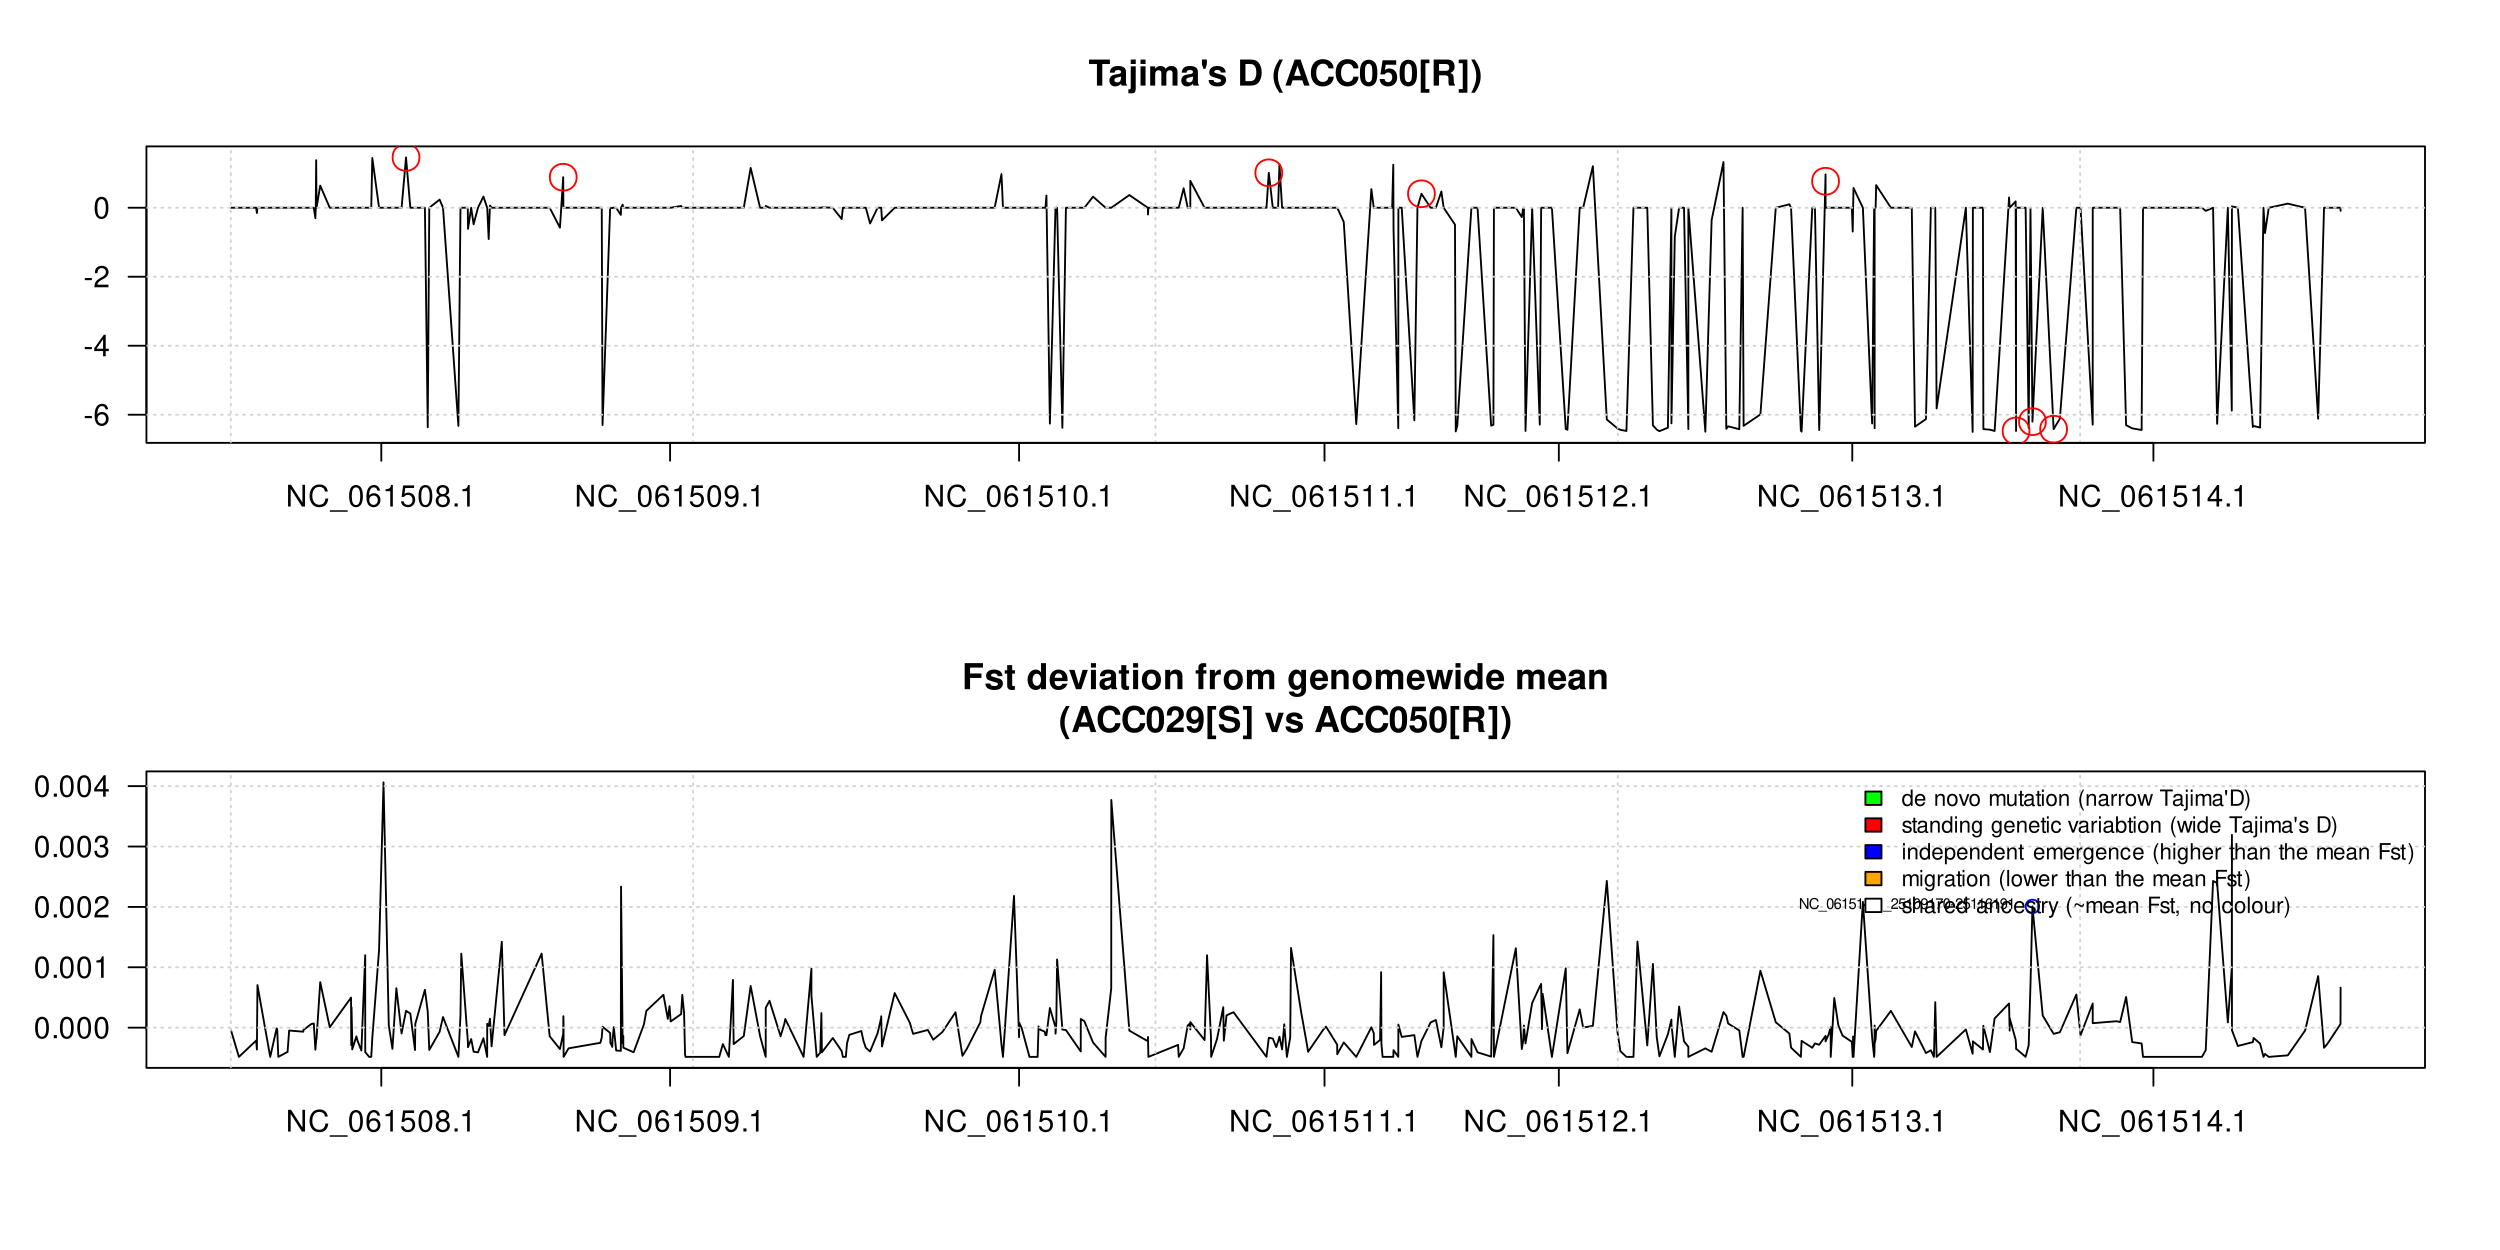 <?xml version="1.0" encoding="UTF-8"?>
<svg xmlns="http://www.w3.org/2000/svg" xmlns:xlink="http://www.w3.org/1999/xlink" width="1008pt" height="504pt" viewBox="0 0 1008 504" version="1.1">
<defs>
<g>
<symbol overflow="visible" id="glyph0-0">
<path style="stroke:none;" d=""/>
</symbol>
<symbol overflow="visible" id="glyph0-1">
<path style="stroke:none;" d="M 3.406 -3.75 L 0.547 -3.75 L 0.547 -2.875 L 3.406 -2.875 Z M 3.406 -3.75 "/>
</symbol>
<symbol overflow="visible" id="glyph0-2">
<path style="stroke:none;" d="M 5.969 -6.422 C 5.766 -7.844 4.859 -8.672 3.562 -8.672 C 2.625 -8.672 1.781 -8.219 1.281 -7.438 C 0.75 -6.594 0.516 -5.531 0.516 -3.953 C 0.516 -2.5 0.719 -1.578 1.234 -0.797 C 1.688 -0.094 2.438 0.281 3.375 0.281 C 4.984 0.281 6.156 -0.938 6.156 -2.625 C 6.156 -4.219 5.078 -5.359 3.547 -5.359 C 2.719 -5.359 2.047 -5.047 1.594 -4.406 C 1.609 -6.547 2.281 -7.734 3.484 -7.734 C 4.234 -7.734 4.75 -7.266 4.922 -6.422 Z M 3.422 -4.422 C 4.438 -4.422 5.078 -3.703 5.078 -2.547 C 5.078 -1.453 4.359 -0.656 3.391 -0.656 C 2.406 -0.656 1.656 -1.484 1.656 -2.594 C 1.656 -3.672 2.375 -4.422 3.422 -4.422 Z M 3.422 -4.422 "/>
</symbol>
<symbol overflow="visible" id="glyph0-3">
<path style="stroke:none;" d="M 3.922 -2.094 L 3.922 0 L 4.984 0 L 4.984 -2.094 L 6.234 -2.094 L 6.234 -3.047 L 4.984 -3.047 L 4.984 -8.672 L 4.203 -8.672 L 0.344 -3.219 L 0.344 -2.094 Z M 3.922 -3.047 L 1.266 -3.047 L 3.922 -6.875 Z M 3.922 -3.047 "/>
</symbol>
<symbol overflow="visible" id="glyph0-4">
<path style="stroke:none;" d="M 6.078 -1.047 L 1.594 -1.047 C 1.703 -1.766 2.094 -2.219 3.125 -2.859 L 4.328 -3.531 C 5.516 -4.188 6.125 -5.078 6.125 -6.141 C 6.125 -6.859 5.844 -7.531 5.344 -8 C 4.844 -8.453 4.219 -8.672 3.406 -8.672 C 2.328 -8.672 1.531 -8.297 1.062 -7.547 C 0.75 -7.094 0.625 -6.547 0.594 -5.672 L 1.656 -5.672 C 1.688 -6.266 1.766 -6.609 1.906 -6.906 C 2.188 -7.422 2.734 -7.75 3.375 -7.75 C 4.328 -7.75 5.047 -7.062 5.047 -6.125 C 5.047 -5.422 4.656 -4.828 3.906 -4.391 L 2.797 -3.75 C 1.016 -2.719 0.5 -1.906 0.406 -0.016 L 6.078 -0.016 Z M 6.078 -1.047 "/>
</symbol>
<symbol overflow="visible" id="glyph0-5">
<path style="stroke:none;" d="M 3.297 -8.672 C 2.516 -8.672 1.781 -8.312 1.344 -7.734 C 0.797 -6.953 0.516 -5.812 0.516 -4.203 C 0.516 -1.266 1.469 0.281 3.297 0.281 C 5.094 0.281 6.078 -1.266 6.078 -4.125 C 6.078 -5.812 5.812 -6.938 5.25 -7.734 C 4.812 -8.328 4.109 -8.672 3.297 -8.672 Z M 3.297 -7.734 C 4.438 -7.734 5 -6.578 5 -4.219 C 5 -1.75 4.453 -0.594 3.281 -0.594 C 2.156 -0.594 1.594 -1.797 1.594 -4.188 C 1.594 -6.578 2.156 -7.734 3.297 -7.734 Z M 3.297 -7.734 "/>
</symbol>
<symbol overflow="visible" id="glyph0-6">
<path style="stroke:none;" d="M 7.75 -8.75 L 6.703 -8.75 L 6.703 -1.594 L 2.125 -8.75 L 0.906 -8.75 L 0.906 0 L 1.969 0 L 1.969 -7.094 L 6.484 0 L 7.75 0 Z M 7.75 -8.75 "/>
</symbol>
<symbol overflow="visible" id="glyph0-7">
<path style="stroke:none;" d="M 7.938 -6.031 C 7.594 -7.953 6.484 -8.891 4.578 -8.891 C 3.391 -8.891 2.453 -8.516 1.797 -7.797 C 1.016 -6.938 0.578 -5.688 0.578 -4.266 C 0.578 -2.828 1.016 -1.594 1.844 -0.75 C 2.516 -0.047 3.391 0.281 4.531 0.281 C 6.656 0.281 7.859 -0.875 8.125 -3.188 L 6.969 -3.188 C 6.875 -2.594 6.75 -2.188 6.578 -1.844 C 6.219 -1.109 5.469 -0.703 4.531 -0.703 C 2.797 -0.703 1.688 -2.094 1.688 -4.281 C 1.688 -6.531 2.734 -7.906 4.438 -7.906 C 5.141 -7.906 5.812 -7.703 6.172 -7.359 C 6.484 -7.062 6.672 -6.703 6.797 -6.031 Z M 7.938 -6.031 "/>
</symbol>
<symbol overflow="visible" id="glyph0-8">
<path style="stroke:none;" d="M 6.938 1.516 L -0.266 1.516 L -0.266 2.109 L 6.938 2.109 Z M 6.938 1.516 "/>
</symbol>
<symbol overflow="visible" id="glyph0-9">
<path style="stroke:none;" d="M 3.109 -6.188 L 3.109 0 L 4.156 0 L 4.156 -8.672 L 3.469 -8.672 C 3.094 -7.344 2.859 -7.156 1.219 -6.953 L 1.219 -6.188 Z M 3.109 -6.188 "/>
</symbol>
<symbol overflow="visible" id="glyph0-10">
<path style="stroke:none;" d="M 5.719 -8.516 L 1.312 -8.516 L 0.688 -3.875 L 1.656 -3.875 C 2.141 -4.469 2.562 -4.672 3.234 -4.672 C 4.375 -4.672 5.078 -3.891 5.078 -2.625 C 5.078 -1.406 4.375 -0.656 3.219 -0.656 C 2.297 -0.656 1.734 -1.125 1.469 -2.094 L 0.422 -2.094 C 0.562 -1.391 0.688 -1.062 0.938 -0.75 C 1.422 -0.094 2.281 0.281 3.234 0.281 C 4.953 0.281 6.156 -0.969 6.156 -2.766 C 6.156 -4.453 5.047 -5.609 3.406 -5.609 C 2.812 -5.609 2.328 -5.453 1.844 -5.094 L 2.172 -7.469 L 5.719 -7.469 Z M 5.719 -8.516 "/>
</symbol>
<symbol overflow="visible" id="glyph0-11">
<path style="stroke:none;" d="M 4.688 -4.578 C 5.578 -5.109 5.859 -5.547 5.859 -6.359 C 5.859 -7.734 4.812 -8.672 3.297 -8.672 C 1.797 -8.672 0.75 -7.734 0.75 -6.375 C 0.75 -5.547 1.016 -5.125 1.891 -4.578 C 0.922 -4.078 0.438 -3.375 0.438 -2.406 C 0.438 -0.828 1.609 0.281 3.297 0.281 C 4.984 0.281 6.156 -0.828 6.156 -2.406 C 6.156 -3.375 5.672 -4.078 4.688 -4.578 Z M 3.297 -7.734 C 4.203 -7.734 4.781 -7.203 4.781 -6.344 C 4.781 -5.516 4.188 -4.984 3.297 -4.984 C 2.406 -4.984 1.828 -5.516 1.828 -6.359 C 1.828 -7.203 2.406 -7.734 3.297 -7.734 Z M 3.297 -4.094 C 4.359 -4.094 5.078 -3.391 5.078 -2.391 C 5.078 -1.344 4.375 -0.656 3.281 -0.656 C 2.25 -0.656 1.531 -1.375 1.531 -2.375 C 1.531 -3.406 2.234 -4.094 3.297 -4.094 Z M 3.297 -4.094 "/>
</symbol>
<symbol overflow="visible" id="glyph0-12">
<path style="stroke:none;" d="M 2.297 -1.25 L 1.047 -1.25 L 1.047 0 L 2.297 0 Z M 2.297 -1.25 "/>
</symbol>
<symbol overflow="visible" id="glyph0-13">
<path style="stroke:none;" d="M 0.641 -1.984 C 0.844 -0.562 1.75 0.281 3.047 0.281 C 4 0.281 4.844 -0.188 5.344 -0.953 C 5.875 -1.812 6.109 -2.875 6.109 -4.438 C 6.109 -5.906 5.891 -6.828 5.391 -7.594 C 4.922 -8.297 4.172 -8.672 3.234 -8.672 C 1.625 -8.672 0.453 -7.469 0.453 -5.781 C 0.453 -4.188 1.531 -3.062 3.078 -3.062 C 3.875 -3.062 4.469 -3.344 5.016 -4.016 C 5 -1.844 4.328 -0.656 3.125 -0.656 C 2.375 -0.656 1.859 -1.141 1.688 -1.984 Z M 3.234 -7.75 C 4.219 -7.75 4.953 -6.922 4.953 -5.812 C 4.953 -4.734 4.234 -4 3.188 -4 C 2.172 -4 1.531 -4.719 1.531 -5.875 C 1.531 -6.953 2.25 -7.75 3.234 -7.75 Z M 3.234 -7.75 "/>
</symbol>
<symbol overflow="visible" id="glyph0-14">
<path style="stroke:none;" d="M 2.656 -4 L 3.234 -4 C 4.375 -4 4.984 -3.453 4.984 -2.406 C 4.984 -1.312 4.328 -0.656 3.234 -0.656 C 2.078 -0.656 1.516 -1.25 1.438 -2.516 L 0.391 -2.516 C 0.438 -1.828 0.547 -1.375 0.75 -0.984 C 1.203 -0.141 2.031 0.281 3.188 0.281 C 4.938 0.281 6.078 -0.781 6.078 -2.422 C 6.078 -3.531 5.656 -4.125 4.625 -4.484 C 5.422 -4.812 5.812 -5.406 5.812 -6.281 C 5.812 -7.781 4.844 -8.672 3.234 -8.672 C 1.516 -8.672 0.594 -7.719 0.562 -5.875 L 1.625 -5.875 C 1.625 -6.406 1.688 -6.703 1.812 -6.969 C 2.047 -7.469 2.578 -7.75 3.234 -7.75 C 4.172 -7.75 4.734 -7.188 4.734 -6.25 C 4.734 -5.641 4.531 -5.266 4.062 -5.062 C 3.766 -4.938 3.391 -4.891 2.656 -4.891 Z M 2.656 -4 "/>
</symbol>
<symbol overflow="visible" id="glyph1-0">
<path style="stroke:none;" d=""/>
</symbol>
<symbol overflow="visible" id="glyph1-1">
<path style="stroke:none;" d="M 5.547 -8.703 L 8.609 -8.703 L 8.609 -10.5 L 0.203 -10.5 L 0.203 -8.703 L 3.391 -8.703 L 3.391 0 L 5.547 0 Z M 5.547 -8.703 "/>
</symbol>
<symbol overflow="visible" id="glyph1-2">
<path style="stroke:none;" d="M 7.547 -0.25 C 7.203 -0.578 7.094 -0.812 7.094 -1.203 L 7.094 -5.516 C 7.094 -7.109 6 -7.906 3.906 -7.906 C 1.797 -7.906 0.703 -7.016 0.578 -5.219 L 2.516 -5.219 C 2.625 -6.016 2.953 -6.281 3.953 -6.281 C 4.719 -6.281 5.109 -6.016 5.109 -5.5 C 5.109 -5.25 4.984 -5.031 4.766 -4.891 C 4.5 -4.75 4.5 -4.75 3.5 -4.594 L 2.688 -4.453 C 1.156 -4.188 0.406 -3.406 0.406 -2 C 0.406 -0.609 1.344 0.328 2.766 0.328 C 3.625 0.328 4.406 -0.031 5.125 -0.781 C 5.125 -0.375 5.172 -0.234 5.359 0 L 7.547 0 Z M 5.109 -3.125 C 5.109 -1.953 4.531 -1.297 3.516 -1.297 C 2.844 -1.297 2.422 -1.656 2.422 -2.234 C 2.422 -2.844 2.734 -3.125 3.578 -3.297 L 4.266 -3.422 C 4.797 -3.531 4.891 -3.562 5.109 -3.672 Z M 5.109 -3.125 "/>
</symbol>
<symbol overflow="visible" id="glyph1-3">
<path style="stroke:none;" d="M 3.031 -7.781 L 1.016 -7.781 L 1.016 0.906 C 1.016 1.359 0.844 1.516 0.422 1.516 C 0.281 1.516 0.188 1.5 0.062 1.453 L 0.062 3.062 C 0.453 3.109 0.938 3.141 1.25 3.141 C 2.5 3.141 3.031 2.625 3.031 1.359 Z M 3.031 -10.5 L 1.016 -10.5 L 1.016 -8.703 L 3.031 -8.703 Z M 3.031 -10.5 "/>
</symbol>
<symbol overflow="visible" id="glyph1-4">
<path style="stroke:none;" d="M 2.984 -7.781 L 0.969 -7.781 L 0.969 0 L 2.984 0 Z M 2.984 -10.5 L 0.969 -10.5 L 0.969 -8.703 L 2.984 -8.703 Z M 2.984 -10.5 "/>
</symbol>
<symbol overflow="visible" id="glyph1-5">
<path style="stroke:none;" d="M 0.859 -7.781 L 0.859 0 L 2.875 0 L 2.875 -4.672 C 2.875 -5.641 3.406 -6.188 4.266 -6.188 C 4.938 -6.188 5.359 -5.812 5.359 -5.188 L 5.359 0 L 7.375 0 L 7.375 -4.672 C 7.375 -5.625 7.891 -6.188 8.766 -6.188 C 9.438 -6.188 9.859 -5.812 9.859 -5.188 L 9.859 0 L 11.875 0 L 11.875 -5.5 C 11.875 -7.016 10.953 -7.906 9.391 -7.906 C 8.406 -7.906 7.719 -7.562 7.109 -6.75 C 6.734 -7.484 5.969 -7.906 5 -7.906 C 4.109 -7.906 3.531 -7.625 2.859 -6.812 L 2.859 -7.781 Z M 0.859 -7.781 "/>
</symbol>
<symbol overflow="visible" id="glyph1-6">
<path style="stroke:none;" d="M 2.703 -10.5 L 0.719 -10.5 L 0.719 -8.625 L 1.297 -6.766 L 2.109 -6.766 L 2.703 -8.625 Z M 2.703 -10.5 "/>
</symbol>
<symbol overflow="visible" id="glyph1-7">
<path style="stroke:none;" d="M 7.281 -5.266 C 7.25 -6.922 5.984 -7.906 3.891 -7.906 C 1.922 -7.906 0.688 -6.922 0.688 -5.312 C 0.688 -4.797 0.844 -4.344 1.125 -4.047 C 1.391 -3.781 1.641 -3.641 2.391 -3.406 L 4.797 -2.656 C 5.297 -2.5 5.469 -2.328 5.469 -2.016 C 5.469 -1.547 4.906 -1.25 3.969 -1.25 C 3.438 -1.25 3.047 -1.344 2.781 -1.531 C 2.562 -1.688 2.484 -1.844 2.391 -2.266 L 0.422 -2.266 C 0.469 -0.547 1.734 0.328 4.094 0.328 C 5.172 0.328 6 0.094 6.562 -0.359 C 7.141 -0.828 7.484 -1.547 7.484 -2.312 C 7.484 -3.312 6.984 -3.969 5.969 -4.266 L 3.422 -5 C 2.859 -5.172 2.703 -5.281 2.703 -5.609 C 2.703 -6.031 3.172 -6.328 3.875 -6.328 C 4.844 -6.328 5.312 -5.984 5.328 -5.266 Z M 7.281 -5.266 "/>
</symbol>
<symbol overflow="visible" id="glyph1-8">
<path style="stroke:none;" d=""/>
</symbol>
<symbol overflow="visible" id="glyph1-9">
<path style="stroke:none;" d="M 1.109 0 L 5.219 0 C 6.812 0 7.828 -0.375 8.547 -1.219 C 9.359 -2.203 9.812 -3.609 9.812 -5.266 C 9.812 -6.891 9.359 -8.297 8.547 -9.297 C 7.828 -10.141 6.828 -10.5 5.219 -10.5 L 1.109 -10.5 Z M 3.266 -1.797 L 3.266 -8.703 L 5.219 -8.703 C 6.844 -8.703 7.656 -7.562 7.656 -5.25 C 7.656 -2.938 6.844 -1.797 5.219 -1.797 Z M 3.266 -1.797 "/>
</symbol>
<symbol overflow="visible" id="glyph1-10">
<path style="stroke:none;" d="M 2.922 -10.5 C 1.266 -8 0.578 -6.031 0.578 -3.812 C 0.578 -1.578 1.266 0.375 2.922 2.875 L 4.359 2.875 C 2.828 -0.094 2.344 -1.688 2.344 -3.812 C 2.344 -5.938 2.844 -7.562 4.359 -10.5 Z M 2.922 -10.5 "/>
</symbol>
<symbol overflow="visible" id="glyph1-11">
<path style="stroke:none;" d="M 7.219 -2.125 L 7.906 0 L 10.125 0 L 6.5 -10.5 L 4.109 -10.5 L 0.375 0 L 2.578 0 L 3.281 -2.125 Z M 6.625 -3.922 L 3.891 -3.922 L 5.266 -8.031 Z M 6.625 -3.922 "/>
</symbol>
<symbol overflow="visible" id="glyph1-12">
<path style="stroke:none;" d="M 9.828 -6.938 C 9.75 -7.844 9.562 -8.422 9.125 -9.016 C 8.312 -10.078 7.016 -10.672 5.453 -10.672 C 2.484 -10.672 0.641 -8.562 0.641 -5.156 C 0.641 -1.766 2.469 0.328 5.391 0.328 C 8.016 0.328 9.734 -1.188 9.875 -3.594 L 7.766 -3.594 C 7.625 -2.25 6.781 -1.484 5.453 -1.484 C 3.781 -1.484 2.797 -2.844 2.797 -5.125 C 2.797 -7.453 3.812 -8.828 5.516 -8.828 C 6.766 -8.828 7.484 -8.219 7.766 -6.938 Z M 9.828 -6.938 "/>
</symbol>
<symbol overflow="visible" id="glyph1-13">
<path style="stroke:none;" d="M 3.938 -10.438 C 2.844 -10.438 1.906 -9.969 1.281 -9.125 C 0.688 -8.328 0.422 -7.031 0.422 -5.047 C 0.422 -3.234 0.641 -1.953 1.141 -1.188 C 1.75 -0.203 2.734 0.328 3.938 0.328 C 5.047 0.328 5.953 -0.109 6.578 -0.969 C 7.156 -1.75 7.453 -3.062 7.453 -4.984 C 7.453 -6.859 7.219 -8.125 6.734 -8.922 C 6.125 -9.891 5.125 -10.438 3.938 -10.438 Z M 3.938 -8.797 C 4.453 -8.797 4.875 -8.516 5.109 -7.984 C 5.312 -7.547 5.438 -6.438 5.438 -5.031 C 5.438 -3.875 5.328 -2.75 5.172 -2.328 C 4.938 -1.734 4.516 -1.391 3.938 -1.391 C 3.406 -1.391 3 -1.672 2.75 -2.188 C 2.547 -2.625 2.438 -3.688 2.438 -5.062 C 2.438 -6.266 2.531 -7.422 2.688 -7.844 C 2.906 -8.453 3.359 -8.797 3.938 -8.797 Z M 3.938 -8.797 "/>
</symbol>
<symbol overflow="visible" id="glyph1-14">
<path style="stroke:none;" d="M 7.047 -10.219 L 1.578 -10.219 L 0.672 -4.531 L 2.5 -4.531 C 2.703 -5.031 3.172 -5.297 3.781 -5.297 C 4.812 -5.297 5.438 -4.562 5.438 -3.328 C 5.438 -2.125 4.812 -1.391 3.781 -1.391 C 2.906 -1.391 2.422 -1.844 2.375 -2.672 L 0.391 -2.672 C 0.422 -0.875 1.766 0.328 3.766 0.328 C 5.953 0.328 7.453 -1.172 7.453 -3.375 C 7.453 -5.469 6.156 -6.906 4.266 -6.906 C 3.594 -6.906 3.078 -6.734 2.5 -6.281 L 2.828 -8.406 L 7.047 -8.406 Z M 7.047 -10.219 "/>
</symbol>
<symbol overflow="visible" id="glyph1-15">
<path style="stroke:none;" d="M 4.438 -10.5 L 0.953 -10.5 L 0.953 2.875 L 4.438 2.875 L 4.438 1.406 L 2.828 1.406 L 2.828 -9.031 L 4.438 -9.031 Z M 4.438 -10.5 "/>
</symbol>
<symbol overflow="visible" id="glyph1-16">
<path style="stroke:none;" d="M 3.312 -4.156 L 5.797 -4.156 C 6.734 -4.156 7.125 -3.781 7.125 -2.922 L 7.125 -2.5 C 7.109 -2.219 7.109 -1.953 7.109 -1.797 C 7.109 -0.812 7.172 -0.5 7.438 0 L 9.75 0 L 9.75 -0.391 C 9.422 -0.578 9.297 -0.797 9.297 -1.25 C 9.234 -4.344 9.172 -4.5 7.844 -5.078 C 9.016 -5.531 9.609 -6.375 9.609 -7.672 C 9.609 -8.5 9.328 -9.266 8.812 -9.781 C 8.344 -10.266 7.672 -10.5 6.781 -10.5 L 1.156 -10.5 L 1.156 0 L 3.312 0 Z M 3.312 -5.969 L 3.312 -8.703 L 5.922 -8.703 C 6.547 -8.703 6.781 -8.641 7.062 -8.422 C 7.312 -8.219 7.453 -7.844 7.453 -7.359 C 7.453 -6.859 7.312 -6.453 7.062 -6.234 C 6.812 -6.031 6.547 -5.969 5.922 -5.969 Z M 3.312 -5.969 "/>
</symbol>
<symbol overflow="visible" id="glyph1-17">
<path style="stroke:none;" d="M 0.266 2.875 L 3.75 2.875 L 3.75 -10.5 L 0.266 -10.5 L 0.266 -9.031 L 1.875 -9.031 L 1.875 1.406 L 0.266 1.406 Z M 0.266 2.875 "/>
</symbol>
<symbol overflow="visible" id="glyph1-18">
<path style="stroke:none;" d="M 1.75 2.875 C 3.422 0.375 4.109 -1.578 4.109 -3.797 C 4.109 -6.031 3.422 -8 1.75 -10.5 L 0.312 -10.5 C 1.859 -7.531 2.328 -5.938 2.328 -3.797 C 2.328 -1.688 1.844 -0.062 0.312 2.875 Z M 1.75 2.875 "/>
</symbol>
<symbol overflow="visible" id="glyph1-19">
<path style="stroke:none;" d="M 3.234 -4.531 L 7.828 -4.531 L 7.828 -6.328 L 3.234 -6.328 L 3.234 -8.703 L 8.438 -8.703 L 8.438 -10.5 L 1.062 -10.5 L 1.062 0 L 3.234 0 Z M 3.234 -4.531 "/>
</symbol>
<symbol overflow="visible" id="glyph1-20">
<path style="stroke:none;" d="M 4.344 -7.625 L 3.219 -7.625 L 3.219 -9.703 L 1.203 -9.703 L 1.203 -7.625 L 0.203 -7.625 L 0.203 -6.281 L 1.203 -6.281 L 1.203 -1.5 C 1.203 -0.281 1.844 0.328 3.172 0.328 C 3.625 0.328 3.969 0.281 4.344 0.172 L 4.344 -1.234 C 4.141 -1.203 4.031 -1.203 3.875 -1.203 C 3.344 -1.203 3.219 -1.359 3.219 -2.047 L 3.219 -6.281 L 4.344 -6.281 Z M 4.344 -7.625 "/>
</symbol>
<symbol overflow="visible" id="glyph1-21">
<path style="stroke:none;" d="M 5.828 0 L 7.844 0 L 7.844 -10.5 L 5.828 -10.5 L 5.828 -6.766 C 5.328 -7.547 4.672 -7.906 3.688 -7.906 C 1.828 -7.906 0.422 -6.125 0.422 -3.781 C 0.422 -2.719 0.734 -1.656 1.25 -0.906 C 1.781 -0.141 2.734 0.328 3.688 0.328 C 4.672 0.328 5.328 -0.016 5.828 -0.797 Z M 4.141 -6.219 C 5.156 -6.219 5.828 -5.25 5.828 -3.75 C 5.828 -2.328 5.141 -1.359 4.141 -1.359 C 3.125 -1.359 2.438 -2.344 2.438 -3.781 C 2.438 -5.234 3.125 -6.219 4.141 -6.219 Z M 4.141 -6.219 "/>
</symbol>
<symbol overflow="visible" id="glyph1-22">
<path style="stroke:none;" d="M 7.547 -3.25 C 7.562 -3.422 7.562 -3.5 7.562 -3.594 C 7.562 -4.375 7.453 -5.094 7.266 -5.641 C 6.734 -7.062 5.484 -7.906 3.922 -7.906 C 1.688 -7.906 0.312 -6.297 0.312 -3.688 C 0.312 -1.203 1.672 0.328 3.875 0.328 C 5.625 0.328 7.031 -0.641 7.484 -2.188 L 5.484 -2.188 C 5.25 -1.562 4.688 -1.203 3.953 -1.203 C 3.375 -1.203 2.906 -1.453 2.625 -1.891 C 2.438 -2.172 2.359 -2.516 2.328 -3.25 Z M 2.359 -4.594 C 2.5 -5.797 3 -6.375 3.891 -6.375 C 4.812 -6.375 5.359 -5.75 5.453 -4.594 Z M 2.359 -4.594 "/>
</symbol>
<symbol overflow="visible" id="glyph1-23">
<path style="stroke:none;" d="M 5.047 0 L 7.719 -7.781 L 5.594 -7.781 L 4.016 -2.094 L 2.328 -7.781 L 0.203 -7.781 L 2.922 0 Z M 5.047 0 "/>
</symbol>
<symbol overflow="visible" id="glyph1-24">
<path style="stroke:none;" d="M 4.344 -7.906 C 1.953 -7.906 0.5 -6.344 0.5 -3.781 C 0.5 -1.219 1.953 0.328 4.344 0.328 C 6.734 0.328 8.203 -1.219 8.203 -3.734 C 8.203 -6.375 6.766 -7.906 4.344 -7.906 Z M 4.344 -6.281 C 5.453 -6.281 6.188 -5.281 6.188 -3.766 C 6.188 -2.312 5.438 -1.297 4.344 -1.297 C 3.25 -1.297 2.516 -2.297 2.516 -3.781 C 2.516 -5.281 3.25 -6.281 4.344 -6.281 Z M 4.344 -6.281 "/>
</symbol>
<symbol overflow="visible" id="glyph1-25">
<path style="stroke:none;" d="M 0.906 -7.781 L 0.906 0 L 2.922 0 L 2.922 -4.672 C 2.922 -5.594 3.562 -6.188 4.547 -6.188 C 5.422 -6.188 5.844 -5.719 5.844 -4.797 L 5.844 0 L 7.859 0 L 7.859 -5.219 C 7.859 -6.938 6.922 -7.906 5.266 -7.906 C 4.203 -7.906 3.5 -7.531 2.922 -6.656 L 2.922 -7.781 Z M 0.906 -7.781 "/>
</symbol>
<symbol overflow="visible" id="glyph1-26">
<path style="stroke:none;" d="M 4.516 -7.625 L 3.312 -7.625 L 3.312 -8.391 C 3.312 -8.781 3.484 -8.984 3.859 -8.984 C 4.047 -8.984 4.234 -8.969 4.438 -8.953 L 4.438 -10.453 C 4 -10.484 3.594 -10.5 3.281 -10.5 C 1.938 -10.5 1.297 -9.875 1.297 -8.562 L 1.297 -7.625 L 0.203 -7.625 L 0.203 -6.281 L 1.297 -6.281 L 1.297 0 L 3.312 0 L 3.312 -6.281 L 4.516 -6.281 Z M 4.516 -7.625 "/>
</symbol>
<symbol overflow="visible" id="glyph1-27">
<path style="stroke:none;" d="M 0.906 -7.781 L 0.906 0 L 2.922 0 L 2.922 -4.141 C 2.922 -5.312 3.516 -5.906 4.703 -5.906 C 4.906 -5.906 5.062 -5.891 5.328 -5.844 L 5.328 -7.891 C 5.219 -7.906 5.172 -7.906 5.078 -7.906 C 4.156 -7.906 3.375 -7.297 2.922 -6.25 L 2.922 -7.781 Z M 0.906 -7.781 "/>
</symbol>
<symbol overflow="visible" id="glyph1-28">
<path style="stroke:none;" d="M 5.766 -7.781 L 5.766 -6.578 C 5.203 -7.484 4.578 -7.906 3.766 -7.906 C 3.062 -7.906 2.312 -7.562 1.766 -7 C 1 -6.188 0.594 -5.078 0.594 -3.703 C 0.594 -1.312 1.859 0.328 3.719 0.328 C 4.547 0.328 5.062 0.062 5.766 -0.797 L 5.766 0.266 C 5.766 1.203 5.094 1.844 4.156 1.844 C 3.422 1.844 2.984 1.531 2.828 0.938 L 0.75 0.938 C 0.766 1.547 0.984 1.953 1.516 2.391 C 2.125 2.891 2.984 3.141 4.078 3.141 C 6.328 3.141 7.672 2.062 7.672 0.266 L 7.672 -7.781 Z M 4.141 -6.219 C 5.078 -6.219 5.797 -5.172 5.797 -3.734 C 5.797 -2.312 5.109 -1.359 4.109 -1.359 C 3.234 -1.359 2.609 -2.312 2.609 -3.734 C 2.609 -5.203 3.234 -6.219 4.141 -6.219 Z M 4.141 -6.219 "/>
</symbol>
<symbol overflow="visible" id="glyph1-29">
<path style="stroke:none;" d="M 8.828 0 L 11.031 -7.781 L 8.953 -7.781 L 7.766 -2.328 L 6.594 -7.781 L 4.578 -7.781 L 3.406 -2.328 L 2.156 -7.781 L 0.078 -7.781 L 2.266 0 L 4.344 0 L 5.578 -5.484 L 6.734 0 Z M 8.828 0 "/>
</symbol>
<symbol overflow="visible" id="glyph1-30">
<path style="stroke:none;" d="M 7.375 -1.797 L 3.047 -1.797 C 3.312 -2.344 3.625 -2.656 5.125 -3.734 C 6.906 -5.031 7.422 -5.797 7.422 -7.188 C 7.422 -9.156 6.047 -10.438 3.922 -10.438 C 1.797 -10.438 0.562 -9.172 0.562 -7.016 L 0.562 -6.656 L 2.5 -6.656 L 2.5 -6.984 C 2.5 -8.125 3.047 -8.781 3.969 -8.781 C 4.859 -8.781 5.406 -8.172 5.406 -7.141 C 5.406 -6 5.062 -5.594 2.781 -3.969 C 1.047 -2.797 0.516 -1.906 0.438 0 L 7.375 0 Z M 7.375 -1.797 "/>
</symbol>
<symbol overflow="visible" id="glyph1-31">
<path style="stroke:none;" d="M 0.547 -2.375 C 0.594 -0.812 1.922 0.344 3.672 0.344 C 4.984 0.344 5.984 -0.203 6.578 -1.234 C 7.109 -2.141 7.438 -3.688 7.438 -5.328 C 7.438 -6.828 7.203 -7.984 6.734 -8.766 C 6.078 -9.859 5.078 -10.438 3.844 -10.438 C 1.797 -10.438 0.406 -8.953 0.406 -6.828 C 0.406 -4.719 1.641 -3.281 3.453 -3.281 C 3.969 -3.281 4.469 -3.422 4.781 -3.656 C 4.969 -3.781 5.078 -3.922 5.422 -4.297 C 5.422 -2.312 4.875 -1.391 3.734 -1.391 C 3.016 -1.391 2.531 -1.766 2.5 -2.375 Z M 3.781 -8.781 C 4.766 -8.781 5.375 -8.031 5.375 -6.828 C 5.375 -5.703 4.75 -4.953 3.812 -4.953 C 2.891 -4.953 2.312 -5.672 2.312 -6.859 C 2.312 -8.031 2.875 -8.781 3.781 -8.781 Z M 3.781 -8.781 "/>
</symbol>
<symbol overflow="visible" id="glyph1-32">
<path style="stroke:none;" d="M 8.75 -7.297 C 8.734 -9.484 7.281 -10.672 4.625 -10.672 C 2.109 -10.672 0.641 -9.5 0.641 -7.453 C 0.641 -5.812 1.469 -5.031 3.594 -4.625 L 5.078 -4.344 C 6.516 -4.062 7.047 -3.656 7.047 -2.812 C 7.047 -1.938 6.234 -1.391 4.922 -1.391 C 3.453 -1.391 2.641 -2.016 2.562 -3.141 L 0.469 -3.141 C 0.594 -0.891 2.125 0.328 4.812 0.328 C 7.516 0.328 9.125 -0.922 9.125 -3.062 C 9.125 -4.719 8.281 -5.594 6.344 -5.969 L 4.703 -6.281 C 3.156 -6.578 2.703 -6.891 2.703 -7.656 C 2.703 -8.438 3.406 -8.953 4.531 -8.953 C 5.891 -8.953 6.656 -8.375 6.734 -7.297 Z M 8.75 -7.297 "/>
</symbol>
<symbol overflow="visible" id="glyph2-0">
<path style="stroke:none;" d=""/>
</symbol>
<symbol overflow="visible" id="glyph2-1">
<path style="stroke:none;" d="M 3.875 -4.375 L 3.344 -4.375 L 3.344 -0.797 L 1.062 -4.375 L 0.453 -4.375 L 0.453 0 L 0.984 0 L 0.984 -3.547 L 3.25 0 L 3.875 0 Z M 3.875 -4.375 "/>
</symbol>
<symbol overflow="visible" id="glyph2-2">
<path style="stroke:none;" d="M 3.969 -3.016 C 3.797 -3.984 3.25 -4.453 2.281 -4.453 C 1.703 -4.453 1.219 -4.266 0.906 -3.906 C 0.5 -3.469 0.281 -2.844 0.281 -2.141 C 0.281 -1.422 0.516 -0.797 0.922 -0.375 C 1.266 -0.031 1.688 0.141 2.266 0.141 C 3.328 0.141 3.938 -0.438 4.062 -1.594 L 3.484 -1.594 C 3.438 -1.297 3.375 -1.094 3.281 -0.922 C 3.109 -0.562 2.734 -0.359 2.266 -0.359 C 1.391 -0.359 0.844 -1.047 0.844 -2.141 C 0.844 -3.266 1.375 -3.953 2.219 -3.953 C 2.578 -3.953 2.906 -3.859 3.078 -3.672 C 3.25 -3.531 3.344 -3.344 3.406 -3.016 Z M 3.969 -3.016 "/>
</symbol>
<symbol overflow="visible" id="glyph2-3">
<path style="stroke:none;" d="M 3.469 0.75 L -0.125 0.75 L -0.125 1.062 L 3.469 1.062 Z M 3.469 0.75 "/>
</symbol>
<symbol overflow="visible" id="glyph2-4">
<path style="stroke:none;" d="M 1.656 -4.344 C 1.25 -4.344 0.891 -4.156 0.672 -3.859 C 0.391 -3.484 0.266 -2.906 0.266 -2.094 C 0.266 -0.641 0.734 0.141 1.656 0.141 C 2.547 0.141 3.047 -0.641 3.047 -2.062 C 3.047 -2.906 2.906 -3.469 2.625 -3.859 C 2.406 -4.156 2.047 -4.344 1.656 -4.344 Z M 1.656 -3.875 C 2.219 -3.875 2.5 -3.281 2.5 -2.109 C 2.5 -0.875 2.219 -0.297 1.641 -0.297 C 1.078 -0.297 0.797 -0.906 0.797 -2.094 C 0.797 -3.281 1.078 -3.875 1.656 -3.875 Z M 1.656 -3.875 "/>
</symbol>
<symbol overflow="visible" id="glyph2-5">
<path style="stroke:none;" d="M 2.984 -3.203 C 2.891 -3.922 2.438 -4.344 1.781 -4.344 C 1.312 -4.344 0.891 -4.109 0.641 -3.719 C 0.375 -3.297 0.266 -2.766 0.266 -1.984 C 0.266 -1.25 0.359 -0.781 0.625 -0.406 C 0.844 -0.047 1.219 0.141 1.688 0.141 C 2.5 0.141 3.078 -0.469 3.078 -1.312 C 3.078 -2.109 2.531 -2.672 1.781 -2.672 C 1.359 -2.672 1.031 -2.516 0.797 -2.203 C 0.797 -3.281 1.141 -3.875 1.75 -3.875 C 2.125 -3.875 2.375 -3.625 2.453 -3.203 Z M 1.703 -2.203 C 2.219 -2.203 2.531 -1.844 2.531 -1.266 C 2.531 -0.719 2.172 -0.328 1.688 -0.328 C 1.203 -0.328 0.828 -0.75 0.828 -1.297 C 0.828 -1.844 1.188 -2.203 1.703 -2.203 Z M 1.703 -2.203 "/>
</symbol>
<symbol overflow="visible" id="glyph2-6">
<path style="stroke:none;" d="M 1.547 -3.094 L 1.547 0 L 2.078 0 L 2.078 -4.344 L 1.734 -4.344 C 1.547 -3.672 1.422 -3.578 0.609 -3.469 L 0.609 -3.094 Z M 1.547 -3.094 "/>
</symbol>
<symbol overflow="visible" id="glyph2-7">
<path style="stroke:none;" d="M 2.859 -4.25 L 0.656 -4.25 L 0.344 -1.938 L 0.828 -1.938 C 1.078 -2.234 1.281 -2.328 1.609 -2.328 C 2.188 -2.328 2.531 -1.938 2.531 -1.312 C 2.531 -0.703 2.188 -0.328 1.609 -0.328 C 1.141 -0.328 0.859 -0.562 0.734 -1.047 L 0.203 -1.047 C 0.281 -0.703 0.344 -0.531 0.469 -0.375 C 0.703 -0.047 1.141 0.141 1.625 0.141 C 2.484 0.141 3.078 -0.484 3.078 -1.391 C 3.078 -2.219 2.516 -2.797 1.703 -2.797 C 1.406 -2.797 1.156 -2.719 0.922 -2.547 L 1.094 -3.734 L 2.859 -3.734 Z M 2.859 -4.25 "/>
</symbol>
<symbol overflow="visible" id="glyph2-8">
<path style="stroke:none;" d="M 1.969 -1.047 L 1.969 0 L 2.484 0 L 2.484 -1.047 L 3.125 -1.047 L 3.125 -1.531 L 2.484 -1.531 L 2.484 -4.344 L 2.094 -4.344 L 0.172 -1.609 L 0.172 -1.047 Z M 1.969 -1.531 L 0.625 -1.531 L 1.969 -3.438 Z M 1.969 -1.531 "/>
</symbol>
<symbol overflow="visible" id="glyph2-9">
<path style="stroke:none;" d="M 1.141 -0.625 L 0.516 -0.625 L 0.516 0 L 1.141 0 Z M 1.141 -0.625 "/>
</symbol>
<symbol overflow="visible" id="glyph2-10">
<path style="stroke:none;" d="M 3.031 -0.516 L 0.797 -0.516 C 0.859 -0.875 1.047 -1.109 1.562 -1.422 L 2.172 -1.766 C 2.766 -2.094 3.062 -2.531 3.062 -3.078 C 3.062 -3.438 2.922 -3.766 2.672 -4 C 2.422 -4.234 2.109 -4.344 1.703 -4.344 C 1.156 -4.344 0.766 -4.141 0.531 -3.781 C 0.375 -3.547 0.312 -3.281 0.297 -2.844 L 0.828 -2.844 C 0.844 -3.125 0.875 -3.312 0.953 -3.453 C 1.094 -3.719 1.375 -3.875 1.688 -3.875 C 2.172 -3.875 2.531 -3.531 2.531 -3.062 C 2.531 -2.719 2.328 -2.406 1.953 -2.203 L 1.391 -1.875 C 0.516 -1.359 0.25 -0.953 0.203 0 L 3.031 0 Z M 3.031 -0.516 "/>
</symbol>
<symbol overflow="visible" id="glyph2-11">
<path style="stroke:none;" d="M 0.312 -0.984 C 0.422 -0.281 0.875 0.141 1.531 0.141 C 2 0.141 2.422 -0.094 2.672 -0.484 C 2.938 -0.906 3.047 -1.438 3.047 -2.219 C 3.047 -2.953 2.953 -3.406 2.688 -3.797 C 2.453 -4.156 2.094 -4.344 1.625 -4.344 C 0.812 -4.344 0.234 -3.734 0.234 -2.891 C 0.234 -2.094 0.766 -1.531 1.531 -1.531 C 1.938 -1.531 2.234 -1.672 2.516 -2 C 2.5 -0.922 2.172 -0.328 1.562 -0.328 C 1.188 -0.328 0.938 -0.562 0.844 -0.984 Z M 1.609 -3.875 C 2.109 -3.875 2.484 -3.469 2.484 -2.906 C 2.484 -2.375 2.125 -2 1.594 -2 C 1.094 -2 0.766 -2.359 0.766 -2.938 C 0.766 -3.484 1.125 -3.875 1.609 -3.875 Z M 1.609 -3.875 "/>
</symbol>
<symbol overflow="visible" id="glyph2-12">
<path style="stroke:none;" d="M 3.125 -4.25 L 0.281 -4.25 L 0.281 -3.734 L 2.578 -3.734 C 1.562 -2.281 1.141 -1.391 0.828 0 L 1.391 0 C 1.625 -1.359 2.156 -2.531 3.125 -3.812 Z M 3.125 -4.25 "/>
</symbol>
<symbol overflow="visible" id="glyph2-13">
<path style="stroke:none;" d="M 1.703 -1.875 L 0.281 -1.875 L 0.281 -1.438 L 1.703 -1.438 Z M 1.703 -1.875 "/>
</symbol>
<symbol overflow="visible" id="glyph3-0">
<path style="stroke:none;" d=""/>
</symbol>
<symbol overflow="visible" id="glyph3-1">
<path style="stroke:none;" d="M 4.453 -6.562 L 3.703 -6.562 L 3.703 -4.125 C 3.391 -4.594 2.891 -4.844 2.266 -4.844 C 1.031 -4.844 0.234 -3.875 0.234 -2.359 C 0.234 -0.781 1.016 0.203 2.281 0.203 C 2.938 0.203 3.391 -0.031 3.781 -0.625 L 3.781 0 L 4.453 0 Z M 2.391 -4.156 C 3.188 -4.156 3.703 -3.438 3.703 -2.297 C 3.703 -1.219 3.188 -0.5 2.391 -0.5 C 1.562 -0.5 1.016 -1.219 1.016 -2.328 C 1.016 -3.422 1.562 -4.156 2.391 -4.156 Z M 2.391 -4.156 "/>
</symbol>
<symbol overflow="visible" id="glyph3-2">
<path style="stroke:none;" d="M 4.609 -2.109 C 4.609 -2.828 4.562 -3.266 4.422 -3.609 C 4.125 -4.391 3.406 -4.844 2.516 -4.844 C 1.203 -4.844 0.359 -3.859 0.359 -2.297 C 0.359 -0.734 1.172 0.203 2.5 0.203 C 3.578 0.203 4.328 -0.406 4.516 -1.438 L 3.766 -1.438 C 3.562 -0.812 3.125 -0.484 2.531 -0.484 C 2.047 -0.484 1.641 -0.703 1.391 -1.094 C 1.219 -1.375 1.156 -1.641 1.141 -2.109 Z M 1.156 -2.719 C 1.219 -3.594 1.75 -4.156 2.516 -4.156 C 3.281 -4.156 3.812 -3.562 3.812 -2.719 Z M 1.156 -2.719 "/>
</symbol>
<symbol overflow="visible" id="glyph3-3">
<path style="stroke:none;" d=""/>
</symbol>
<symbol overflow="visible" id="glyph3-4">
<path style="stroke:none;" d="M 0.625 -4.719 L 0.625 0 L 1.391 0 L 1.391 -2.594 C 1.391 -3.562 1.891 -4.188 2.656 -4.188 C 3.266 -4.188 3.641 -3.828 3.641 -3.266 L 3.641 0 L 4.391 0 L 4.391 -3.562 C 4.391 -4.344 3.797 -4.844 2.891 -4.844 C 2.188 -4.844 1.734 -4.578 1.328 -3.922 L 1.328 -4.719 Z M 0.625 -4.719 "/>
</symbol>
<symbol overflow="visible" id="glyph3-5">
<path style="stroke:none;" d="M 2.453 -4.844 C 1.109 -4.844 0.328 -3.906 0.328 -2.328 C 0.328 -0.734 1.109 0.203 2.453 0.203 C 3.781 0.203 4.594 -0.734 4.594 -2.281 C 4.594 -3.922 3.812 -4.844 2.453 -4.844 Z M 2.453 -4.156 C 3.297 -4.156 3.812 -3.469 3.812 -2.297 C 3.812 -1.172 3.281 -0.484 2.453 -0.484 C 1.625 -0.484 1.109 -1.172 1.109 -2.328 C 1.109 -3.469 1.625 -4.156 2.453 -4.156 Z M 2.453 -4.156 "/>
</symbol>
<symbol overflow="visible" id="glyph3-6">
<path style="stroke:none;" d="M 2.562 0 L 4.375 -4.719 L 3.531 -4.719 L 2.203 -0.891 L 0.938 -4.719 L 0.094 -4.719 L 1.75 0 Z M 2.562 0 "/>
</symbol>
<symbol overflow="visible" id="glyph3-7">
<path style="stroke:none;" d="M 0.625 -4.719 L 0.625 0 L 1.391 0 L 1.391 -2.969 C 1.391 -3.641 1.875 -4.188 2.5 -4.188 C 3.047 -4.188 3.359 -3.859 3.359 -3.25 L 3.359 0 L 4.125 0 L 4.125 -2.969 C 4.125 -3.641 4.609 -4.188 5.234 -4.188 C 5.781 -4.188 6.109 -3.844 6.109 -3.25 L 6.109 0 L 6.859 0 L 6.859 -3.531 C 6.859 -4.391 6.375 -4.844 5.484 -4.844 C 4.859 -4.844 4.484 -4.656 4.047 -4.125 C 3.766 -4.641 3.391 -4.844 2.766 -4.844 C 2.141 -4.844 1.719 -4.609 1.328 -4.047 L 1.328 -4.719 Z M 0.625 -4.719 "/>
</symbol>
<symbol overflow="visible" id="glyph3-8">
<path style="stroke:none;" d="M 4.344 0 L 4.344 -4.719 L 3.594 -4.719 L 3.594 -2.047 C 3.594 -1.078 3.094 -0.453 2.297 -0.453 C 1.703 -0.453 1.328 -0.812 1.328 -1.375 L 1.328 -4.719 L 0.578 -4.719 L 0.578 -1.078 C 0.578 -0.297 1.172 0.203 2.094 0.203 C 2.781 0.203 3.219 -0.031 3.656 -0.656 L 3.656 0 Z M 4.344 0 "/>
</symbol>
<symbol overflow="visible" id="glyph3-9">
<path style="stroke:none;" d="M 2.281 -4.719 L 1.516 -4.719 L 1.516 -6.016 L 0.766 -6.016 L 0.766 -4.719 L 0.125 -4.719 L 0.125 -4.109 L 0.766 -4.109 L 0.766 -0.547 C 0.766 -0.047 1.094 0.203 1.672 0.203 C 1.875 0.203 2.031 0.188 2.281 0.141 L 2.281 -0.484 C 2.172 -0.453 2.078 -0.453 1.922 -0.453 C 1.609 -0.453 1.516 -0.547 1.516 -0.875 L 1.516 -4.109 L 2.281 -4.109 Z M 2.281 -4.719 "/>
</symbol>
<symbol overflow="visible" id="glyph3-10">
<path style="stroke:none;" d="M 4.812 -0.438 C 4.734 -0.422 4.703 -0.422 4.656 -0.422 C 4.391 -0.422 4.25 -0.562 4.25 -0.797 L 4.25 -3.562 C 4.25 -4.406 3.641 -4.844 2.469 -4.844 C 1.781 -4.844 1.234 -4.656 0.906 -4.297 C 0.688 -4.062 0.609 -3.781 0.578 -3.328 L 1.344 -3.328 C 1.406 -3.891 1.75 -4.156 2.453 -4.156 C 3.125 -4.156 3.5 -3.906 3.5 -3.453 L 3.5 -3.266 C 3.484 -2.938 3.328 -2.812 2.719 -2.734 C 1.656 -2.594 1.5 -2.562 1.203 -2.453 C 0.656 -2.219 0.375 -1.797 0.375 -1.188 C 0.375 -0.328 0.969 0.203 1.922 0.203 C 2.516 0.203 3 0 3.531 -0.484 C 3.578 0 3.812 0.203 4.297 0.203 C 4.469 0.203 4.562 0.188 4.812 0.125 Z M 3.5 -1.484 C 3.5 -1.234 3.422 -1.078 3.203 -0.875 C 2.891 -0.594 2.531 -0.453 2.094 -0.453 C 1.5 -0.453 1.156 -0.734 1.156 -1.203 C 1.156 -1.703 1.484 -1.953 2.297 -2.062 C 3.094 -2.172 3.25 -2.219 3.5 -2.328 Z M 3.5 -1.484 "/>
</symbol>
<symbol overflow="visible" id="glyph3-11">
<path style="stroke:none;" d="M 1.344 -4.719 L 0.609 -4.719 L 0.609 0 L 1.344 0 Z M 1.344 -6.562 L 0.594 -6.562 L 0.594 -5.609 L 1.344 -5.609 Z M 1.344 -6.562 "/>
</symbol>
<symbol overflow="visible" id="glyph3-12">
<path style="stroke:none;" d="M 2.125 -6.562 C 1.219 -5.375 0.656 -3.75 0.656 -2.328 C 0.656 -0.906 1.219 0.734 2.125 1.906 L 2.625 1.906 C 1.828 0.625 1.391 -0.891 1.391 -2.328 C 1.391 -3.766 1.828 -5.281 2.625 -6.562 Z M 2.125 -6.562 "/>
</symbol>
<symbol overflow="visible" id="glyph3-13">
<path style="stroke:none;" d="M 0.625 -4.719 L 0.625 0 L 1.375 0 L 1.375 -2.453 C 1.391 -3.578 1.859 -4.094 2.891 -4.062 L 2.891 -4.828 C 2.766 -4.844 2.688 -4.844 2.594 -4.844 C 2.109 -4.844 1.75 -4.562 1.312 -3.859 L 1.312 -4.719 Z M 0.625 -4.719 "/>
</symbol>
<symbol overflow="visible" id="glyph3-14">
<path style="stroke:none;" d="M 4.984 0 L 6.375 -4.719 L 5.531 -4.719 L 4.594 -1.047 L 3.656 -4.719 L 2.75 -4.719 L 1.844 -1.047 L 0.875 -4.719 L 0.047 -4.719 L 1.422 0 L 2.266 0 L 3.172 -3.703 L 4.125 0 Z M 4.984 0 "/>
</symbol>
<symbol overflow="visible" id="glyph3-15">
<path style="stroke:none;" d="M 3.188 -5.828 L 5.344 -5.828 L 5.344 -6.562 L 0.188 -6.562 L 0.188 -5.828 L 2.344 -5.828 L 2.344 0 L 3.188 0 Z M 3.188 -5.828 "/>
</symbol>
<symbol overflow="visible" id="glyph3-16">
<path style="stroke:none;" d="M 0.625 -4.719 L 0.625 0.688 C 0.625 1.156 0.484 1.312 0.016 1.312 C -0.031 1.312 -0.062 1.312 -0.156 1.297 L -0.156 1.938 C -0.078 1.953 -0.031 1.969 0.094 1.969 C 0.938 1.969 1.375 1.625 1.375 0.984 L 1.375 -4.719 Z M 1.375 -6.562 L 0.625 -6.562 L 0.625 -5.609 L 1.375 -5.609 Z M 1.375 -6.562 "/>
</symbol>
<symbol overflow="visible" id="glyph3-17">
<path style="stroke:none;" d="M 0.438 -6.375 L 0.438 -5.375 L 0.672 -4.172 L 1.031 -4.172 L 1.281 -5.375 L 1.281 -6.375 Z M 0.438 -6.375 "/>
</symbol>
<symbol overflow="visible" id="glyph3-18">
<path style="stroke:none;" d="M 0.797 0 L 3.328 0 C 4.984 0 6 -1.234 6 -3.281 C 6 -5.312 5 -6.562 3.328 -6.562 L 0.797 -6.562 Z M 1.641 -0.734 L 1.641 -5.828 L 3.188 -5.828 C 4.484 -5.828 5.172 -4.953 5.172 -3.281 C 5.172 -1.609 4.484 -0.734 3.188 -0.734 Z M 1.641 -0.734 "/>
</symbol>
<symbol overflow="visible" id="glyph3-19">
<path style="stroke:none;" d="M 0.844 1.906 C 1.734 0.734 2.297 -0.906 2.297 -2.328 C 2.297 -3.75 1.734 -5.375 0.844 -6.562 L 0.344 -6.562 C 1.141 -5.281 1.578 -3.766 1.578 -2.328 C 1.578 -0.891 1.141 0.625 0.344 1.906 Z M 0.844 1.906 "/>
</symbol>
<symbol overflow="visible" id="glyph3-20">
<path style="stroke:none;" d="M 3.938 -3.406 C 3.938 -4.328 3.328 -4.844 2.234 -4.844 C 1.141 -4.844 0.422 -4.281 0.422 -3.406 C 0.422 -2.672 0.797 -2.328 1.922 -2.047 L 2.625 -1.875 C 3.141 -1.75 3.344 -1.562 3.344 -1.234 C 3.344 -0.781 2.906 -0.484 2.25 -0.484 C 1.844 -0.484 1.5 -0.609 1.312 -0.797 C 1.203 -0.938 1.141 -1.078 1.094 -1.406 L 0.312 -1.406 C 0.344 -0.312 0.953 0.203 2.188 0.203 C 3.375 0.203 4.125 -0.375 4.125 -1.281 C 4.125 -1.984 3.734 -2.375 2.797 -2.594 L 2.078 -2.766 C 1.469 -2.922 1.203 -3.109 1.203 -3.453 C 1.203 -3.891 1.594 -4.156 2.203 -4.156 C 2.812 -4.156 3.125 -3.891 3.156 -3.406 Z M 3.938 -3.406 "/>
</symbol>
<symbol overflow="visible" id="glyph3-21">
<path style="stroke:none;" d="M 3.641 -4.719 L 3.641 -4.031 C 3.266 -4.594 2.844 -4.844 2.25 -4.844 C 1.109 -4.844 0.312 -3.781 0.312 -2.281 C 0.312 -1.484 0.5 -0.906 0.906 -0.438 C 1.266 -0.016 1.703 0.203 2.203 0.203 C 2.766 0.203 3.172 -0.047 3.562 -0.641 L 3.562 -0.391 C 3.562 0.859 3.219 1.328 2.281 1.328 C 1.641 1.328 1.312 1.078 1.234 0.547 L 0.469 0.547 C 0.547 1.406 1.234 1.969 2.266 1.969 C 2.953 1.969 3.531 1.734 3.828 1.359 C 4.188 0.922 4.328 0.328 4.328 -0.781 L 4.328 -4.719 Z M 2.328 -4.156 C 3.109 -4.156 3.562 -3.484 3.562 -2.297 C 3.562 -1.156 3.109 -0.484 2.328 -0.484 C 1.547 -0.484 1.094 -1.156 1.094 -2.328 C 1.094 -3.469 1.547 -4.156 2.328 -4.156 Z M 2.328 -4.156 "/>
</symbol>
<symbol overflow="visible" id="glyph3-22">
<path style="stroke:none;" d="M 4.234 -3.125 C 4.203 -3.594 4.109 -3.891 3.922 -4.156 C 3.594 -4.594 3.031 -4.844 2.375 -4.844 C 1.094 -4.844 0.281 -3.844 0.281 -2.281 C 0.281 -0.75 1.094 0.203 2.359 0.203 C 3.484 0.203 4.203 -0.469 4.297 -1.625 L 3.531 -1.625 C 3.406 -0.859 3.031 -0.484 2.391 -0.484 C 1.562 -0.484 1.062 -1.156 1.062 -2.281 C 1.062 -3.453 1.547 -4.156 2.359 -4.156 C 3 -4.156 3.391 -3.781 3.484 -3.125 Z M 4.234 -3.125 "/>
</symbol>
<symbol overflow="visible" id="glyph3-23">
<path style="stroke:none;" d="M 0.484 -6.562 L 0.484 0 L 1.156 0 L 1.156 -0.609 C 1.516 -0.047 2 0.203 2.656 0.203 C 3.891 0.203 4.703 -0.812 4.703 -2.375 C 4.703 -3.906 3.938 -4.844 2.688 -4.844 C 2.047 -4.844 1.578 -4.609 1.234 -4.078 L 1.234 -6.562 Z M 2.547 -4.156 C 3.391 -4.156 3.922 -3.422 3.922 -2.297 C 3.922 -1.219 3.359 -0.5 2.547 -0.5 C 1.75 -0.5 1.234 -1.219 1.234 -2.328 C 1.234 -3.422 1.75 -4.156 2.547 -4.156 Z M 2.547 -4.156 "/>
</symbol>
<symbol overflow="visible" id="glyph3-24">
<path style="stroke:none;" d="M 0.484 1.969 L 1.234 1.969 L 1.234 -0.5 C 1.641 -0.016 2.078 0.203 2.688 0.203 C 3.922 0.203 4.703 -0.781 4.703 -2.281 C 4.703 -3.859 3.938 -4.844 2.688 -4.844 C 2.047 -4.844 1.531 -4.562 1.172 -4 L 1.172 -4.719 L 0.484 -4.719 Z M 2.562 -4.156 C 3.391 -4.156 3.922 -3.422 3.922 -2.297 C 3.922 -1.219 3.375 -0.5 2.562 -0.5 C 1.75 -0.5 1.234 -1.219 1.234 -2.328 C 1.234 -3.422 1.75 -4.156 2.562 -4.156 Z M 2.562 -4.156 "/>
</symbol>
<symbol overflow="visible" id="glyph3-25">
<path style="stroke:none;" d="M 0.625 -6.562 L 0.625 0 L 1.375 0 L 1.375 -2.594 C 1.375 -3.562 1.875 -4.188 2.656 -4.188 C 2.906 -4.188 3.141 -4.125 3.328 -3.984 C 3.531 -3.828 3.625 -3.594 3.625 -3.266 L 3.625 0 L 4.375 0 L 4.375 -3.562 C 4.375 -4.359 3.812 -4.844 2.891 -4.844 C 2.219 -4.844 1.812 -4.641 1.375 -4.062 L 1.375 -6.562 Z M 0.625 -6.562 "/>
</symbol>
<symbol overflow="visible" id="glyph3-26">
<path style="stroke:none;" d="M 1.641 -2.984 L 4.781 -2.984 L 4.781 -3.719 L 1.641 -3.719 L 1.641 -5.828 L 5.219 -5.828 L 5.219 -6.562 L 0.812 -6.562 L 0.812 0 L 1.641 0 Z M 1.641 -2.984 "/>
</symbol>
<symbol overflow="visible" id="glyph3-27">
<path style="stroke:none;" d="M 1.375 -6.562 L 0.609 -6.562 L 0.609 0 L 1.375 0 Z M 1.375 -6.562 "/>
</symbol>
<symbol overflow="visible" id="glyph3-28">
<path style="stroke:none;" d="M 3.484 -4.719 L 2.188 -1.047 L 0.984 -4.719 L 0.188 -4.719 L 1.766 0.016 L 1.484 0.766 C 1.359 1.094 1.203 1.219 0.875 1.219 C 0.75 1.219 0.641 1.203 0.484 1.172 L 0.484 1.844 C 0.641 1.922 0.797 1.969 0.984 1.969 C 1.234 1.969 1.5 1.875 1.688 1.734 C 1.922 1.562 2.062 1.375 2.203 0.984 L 4.297 -4.719 Z M 3.484 -4.719 "/>
</symbol>
<symbol overflow="visible" id="glyph3-29">
<path style="stroke:none;" d="M 4.094 -3.703 C 4.109 -3.219 3.969 -3.031 3.641 -3.031 C 3.5 -3.031 3.359 -3.062 3.188 -3.172 L 2.141 -3.797 C 1.984 -3.891 1.812 -3.938 1.641 -3.938 C 1.062 -3.938 0.719 -3.484 0.672 -2.641 L 1.156 -2.641 C 1.172 -2.844 1.188 -2.938 1.219 -3.031 C 1.312 -3.219 1.453 -3.344 1.625 -3.344 C 1.719 -3.344 1.922 -3.266 2.016 -3.219 L 2.891 -2.641 C 3.125 -2.5 3.406 -2.406 3.625 -2.406 C 4.219 -2.406 4.578 -2.859 4.578 -3.562 L 4.578 -3.703 Z M 4.094 -3.703 "/>
</symbol>
<symbol overflow="visible" id="glyph3-30">
<path style="stroke:none;" d="M 0.781 -0.938 L 0.781 0 L 1.328 0 L 1.328 0.156 C 1.328 0.781 1.203 0.969 0.781 0.984 L 0.781 1.328 C 1.375 1.344 1.734 0.906 1.734 0.141 L 1.734 -0.938 Z M 0.781 -0.938 "/>
</symbol>
</g>
<clipPath id="clip1">
  <path d="M 92 59.039 L 94 59.039 L 94 178.559 L 92 178.559 Z M 92 59.039 "/>
</clipPath>
<clipPath id="clip2">
  <path d="M 279 59.039 L 280 59.039 L 280 178.559 L 279 178.559 Z M 279 59.039 "/>
</clipPath>
<clipPath id="clip3">
  <path d="M 465 59.039 L 467 59.039 L 467 178.559 L 465 178.559 Z M 465 59.039 "/>
</clipPath>
<clipPath id="clip4">
  <path d="M 651 59.039 L 653 59.039 L 653 178.559 L 651 178.559 Z M 651 59.039 "/>
</clipPath>
<clipPath id="clip5">
  <path d="M 838 59.039 L 840 59.039 L 840 178.559 L 838 178.559 Z M 838 59.039 "/>
</clipPath>
<clipPath id="clip6">
  <path d="M 59.039 166 L 977.758 166 L 977.758 168 L 59.039 168 Z M 59.039 166 "/>
</clipPath>
<clipPath id="clip7">
  <path d="M 59.039 139 L 977.758 139 L 977.758 140 L 59.039 140 Z M 59.039 139 "/>
</clipPath>
<clipPath id="clip8">
  <path d="M 59.039 111 L 977.758 111 L 977.758 112 L 59.039 112 Z M 59.039 111 "/>
</clipPath>
<clipPath id="clip9">
  <path d="M 59.039 83 L 977.758 83 L 977.758 85 L 59.039 85 Z M 59.039 83 "/>
</clipPath>
<clipPath id="clip10">
  <path d="M 157 59.039 L 170 59.039 L 170 70 L 157 70 Z M 157 59.039 "/>
</clipPath>
<clipPath id="clip11">
  <path d="M 807 167 L 819 167 L 819 178.559 L 807 178.559 Z M 807 167 "/>
</clipPath>
<clipPath id="clip12">
  <path d="M 822 167 L 834 167 L 834 178.559 L 822 178.559 Z M 822 167 "/>
</clipPath>
<clipPath id="clip13">
  <path d="M 92 311.039 L 94 311.039 L 94 430.559 L 92 430.559 Z M 92 311.039 "/>
</clipPath>
<clipPath id="clip14">
  <path d="M 279 311.039 L 280 311.039 L 280 430.559 L 279 430.559 Z M 279 311.039 "/>
</clipPath>
<clipPath id="clip15">
  <path d="M 465 311.039 L 467 311.039 L 467 430.559 L 465 430.559 Z M 465 311.039 "/>
</clipPath>
<clipPath id="clip16">
  <path d="M 651 311.039 L 653 311.039 L 653 430.559 L 651 430.559 Z M 651 311.039 "/>
</clipPath>
<clipPath id="clip17">
  <path d="M 838 311.039 L 840 311.039 L 840 430.559 L 838 430.559 Z M 838 311.039 "/>
</clipPath>
<clipPath id="clip18">
  <path d="M 59.039 413 L 977.758 413 L 977.758 415 L 59.039 415 Z M 59.039 413 "/>
</clipPath>
<clipPath id="clip19">
  <path d="M 59.039 389 L 977.758 389 L 977.758 391 L 59.039 391 Z M 59.039 389 "/>
</clipPath>
<clipPath id="clip20">
  <path d="M 59.039 365 L 977.758 365 L 977.758 367 L 59.039 367 Z M 59.039 365 "/>
</clipPath>
<clipPath id="clip21">
  <path d="M 59.039 340 L 977.758 340 L 977.758 342 L 59.039 342 Z M 59.039 340 "/>
</clipPath>
<clipPath id="clip22">
  <path d="M 59.039 316 L 977.758 316 L 977.758 318 L 59.039 318 Z M 59.039 316 "/>
</clipPath>
</defs>
<g id="surface3266">
<rect x="0" y="0" width="1008" height="504" style="fill:rgb(100%,100%,100%);fill-opacity:1;stroke:none;"/>
<path style="fill:none;stroke-width:0.75;stroke-linecap:round;stroke-linejoin:round;stroke:rgb(0%,0%,0%);stroke-opacity:1;stroke-miterlimit:10;" d="M 93.066 83.77 L 103.285 83.77 L 103.582 85.879 L 103.801 83.77 L 126.516 83.77 L 127.168 88 L 127.309 83.77 L 127.48 64.582 L 127.637 83.77 L 129.113 74.836 L 132.957 83.77 L 149.691 83.77 L 150.113 63.707 L 152.836 83.77 L 161.914 83.77 L 163.707 63.465 L 165.438 83.77 L 171.324 83.77 L 172.461 172.246 L 173.086 83.77 L 177.25 80.477 L 178.625 83.77 L 184.824 171.738 L 185.664 83.77 L 188.609 83.77 L 188.699 92.258 L 189.984 83.77 L 190.957 90.441 L 192.719 83.77 L 194.918 79.242 L 196.422 83.77 L 196.445 83.77 L 197.035 96.387 L 197.547 82.879 L 198.211 83.77 L 221.629 83.77 L 225.77 91.785 L 227.09 71.457 L 227.156 83.77 L 242.625 83.77 L 242.941 171.375 L 246.012 83.77 L 246.102 83.77 L 246.875 83.914 L 246.98 83.77 L 248.441 83.77 L 250.324 86.641 L 250.406 83.77 L 251.047 82.547 L 251.32 83.77 L 270.406 83.77 L 274.629 83.047 L 275.102 83.77 L 299.895 83.77 L 302.664 67.688 L 306.469 83.77 L 308.734 83.77 L 308.746 83.047 L 310.266 83.77 L 331.188 83.77 L 331.383 83.613 L 335.777 83.77 L 339.375 88.312 L 339.844 83.77 L 349.098 83.77 L 350.816 90.098 L 353.84 83.77 L 355.305 83.77 L 355.617 88.852 L 360.738 83.77 L 401.043 83.77 L 403.797 70.164 L 404.398 83.77 L 421.52 83.77 L 421.922 78.859 L 423.312 170.793 L 425.566 83.77 L 426.219 83.77 L 428.348 172.48 L 429.781 83.77 L 437.203 83.77 L 440.715 79.297 L 445.781 83.77 L 448.074 83.77 L 455.352 78.645 L 462.801 83.77 L 462.871 86.48 L 463.023 83.77 L 475.27 83.77 L 477.246 75.918 L 478.887 83.77 L 479.934 83.77 L 479.934 72.922 L 485.691 83.77 L 510.645 83.77 L 511.578 69.676 L 513.191 83.77 L 515.32 83.77 L 515.875 66.32 L 516.945 83.77 L 539.18 83.77 L 541.805 89.496 L 546.844 170.984 L 552.93 76.273 L 553.902 83.77 L 561.32 83.77 L 561.77 66.422 L 561.875 92.477 L 563.785 172.645 L 563.828 83.77 L 565.18 83.77 L 570.258 169.469 L 571.516 83.77 L 573.129 78.129 L 576.828 83.77 L 578.941 83.77 L 581.16 77.207 L 582.086 83.77 L 586.648 90.566 L 586.957 173.953 L 587.578 171.688 L 593.273 83.77 L 595.738 83.77 L 601.234 171.641 L 602.145 171.27 L 602.352 83.77 L 611.184 83.77 L 613.594 87.559 L 614.152 83.77 L 614.441 83.77 L 615.086 173.758 L 617.762 83.77 L 620.836 171.211 L 621.387 83.77 L 625.734 83.77 L 631.305 172.949 L 631.988 173.273 L 636.934 83.77 L 638.328 83.77 L 642.25 67.004 L 647.863 169.145 L 652.188 172.738 L 653.336 173.312 L 655.777 173.762 L 658.613 83.77 L 664.18 83.77 L 666.449 171.48 L 667.996 173.215 L 669.09 173.844 L 672.496 172.445 L 673.918 83.77 L 673.922 170.684 L 675.277 95.34 L 677.016 83.77 L 678.992 83.77 L 680.742 172.992 L 680.742 83.77 L 687.594 174.051 L 690.125 88.781 L 694.91 65.297 L 696.043 172.883 L 696.797 171.902 L 701.289 173.051 L 702.625 83.77 L 703.023 171.699 L 709.797 167.086 L 715.992 83.77 L 721.473 82.387 L 722.152 83.77 L 726.109 173.617 L 726.398 174.031 L 730.711 83.77 L 731.781 83.77 L 733.504 173.422 L 736.062 70.316 L 736.07 73.082 L 736.074 83.77 L 746.66 83.77 L 747.016 93.379 L 747.172 83.77 L 747.332 75.781 L 751.109 83.77 L 754.836 170.738 L 755.648 83.77 L 755.805 90.582 L 755.848 172.652 L 755.852 83.77 L 756.258 83.77 L 756.469 74.641 L 762.41 83.77 L 770.824 83.77 L 772.137 172.023 L 776.543 168.977 L 778.527 83.77 L 780.301 83.77 L 780.844 164.695 L 792.637 83.77 L 795.367 174.133 L 795.461 83.77 L 799.516 83.77 L 799.699 173.023 L 802.344 173.242 L 804.23 173.773 L 810.051 79.633 L 810.289 83.77 L 812.707 81.184 L 812.875 173.766 L 812.879 83.77 L 816.727 83.77 L 817.965 172.555 L 818.688 83.77 L 819.48 170.008 L 823.625 83.77 L 828.02 173.055 L 830.539 168.777 L 837.18 83.77 L 838.871 83.77 L 843.781 171.215 L 843.789 83.77 L 854.844 83.77 L 857.246 171.426 L 859.707 172.707 L 863.504 173.375 L 864.066 83.77 L 887.828 83.77 L 889.359 85.016 L 892.309 83.77 L 893.945 170.871 L 898.266 83.77 L 899.852 165.559 L 899.914 83.77 L 899.922 83.207 L 902.312 83.77 L 908.359 172.145 L 908.66 171.762 L 911.266 172.383 L 912.641 83.77 L 913.25 93.969 L 914.766 83.77 L 922.445 82.102 L 929.402 83.77 L 934.68 168.828 L 937.051 83.77 L 943.691 83.77 L 943.734 85.016 "/>
<path style="fill:none;stroke-width:0.75;stroke-linecap:round;stroke-linejoin:round;stroke:rgb(0%,0%,0%);stroke-opacity:1;stroke-miterlimit:10;" d="M 59.039 167.223 L 59.039 83.77 "/>
<path style="fill:none;stroke-width:0.75;stroke-linecap:round;stroke-linejoin:round;stroke:rgb(0%,0%,0%);stroke-opacity:1;stroke-miterlimit:10;" d="M 59.039 167.223 L 51.84 167.223 "/>
<path style="fill:none;stroke-width:0.75;stroke-linecap:round;stroke-linejoin:round;stroke:rgb(0%,0%,0%);stroke-opacity:1;stroke-miterlimit:10;" d="M 59.039 139.406 L 51.84 139.406 "/>
<path style="fill:none;stroke-width:0.75;stroke-linecap:round;stroke-linejoin:round;stroke:rgb(0%,0%,0%);stroke-opacity:1;stroke-miterlimit:10;" d="M 59.039 111.59 L 51.84 111.59 "/>
<path style="fill:none;stroke-width:0.75;stroke-linecap:round;stroke-linejoin:round;stroke:rgb(0%,0%,0%);stroke-opacity:1;stroke-miterlimit:10;" d="M 59.039 83.77 L 51.84 83.77 "/>
<g style="fill:rgb(0%,0%,0%);fill-opacity:1;">
  <use xlink:href="#glyph0-1" x="33.641" y="171.471"/>
  <use xlink:href="#glyph0-2" x="37.641" y="171.471"/>
</g>
<g style="fill:rgb(0%,0%,0%);fill-opacity:1;">
  <use xlink:href="#glyph0-1" x="33.641" y="143.654"/>
  <use xlink:href="#glyph0-3" x="37.641" y="143.654"/>
</g>
<g style="fill:rgb(0%,0%,0%);fill-opacity:1;">
  <use xlink:href="#glyph0-1" x="33.641" y="115.838"/>
  <use xlink:href="#glyph0-4" x="37.641" y="115.838"/>
</g>
<g style="fill:rgb(0%,0%,0%);fill-opacity:1;">
  <use xlink:href="#glyph0-5" x="37.641" y="88.018"/>
</g>
<path style="fill:none;stroke-width:0.75;stroke-linecap:round;stroke-linejoin:round;stroke:rgb(0%,0%,0%);stroke-opacity:1;stroke-miterlimit:10;" d="M 59.039 178.559 L 977.762 178.559 L 977.762 59.039 L 59.039 59.039 Z M 59.039 178.559 "/>
<g style="fill:rgb(0%,0%,0%);fill-opacity:1;">
  <use xlink:href="#glyph1-1" x="438.898" y="34.517"/>
  <use xlink:href="#glyph1-2" x="446.898" y="34.517"/>
  <use xlink:href="#glyph1-3" x="454.898" y="34.517"/>
  <use xlink:href="#glyph1-4" x="458.898" y="34.517"/>
  <use xlink:href="#glyph1-5" x="462.898" y="34.517"/>
  <use xlink:href="#glyph1-2" x="475.898" y="34.517"/>
  <use xlink:href="#glyph1-6" x="483.898" y="34.517"/>
  <use xlink:href="#glyph1-7" x="486.898" y="34.517"/>
  <use xlink:href="#glyph1-8" x="494.898" y="34.517"/>
  <use xlink:href="#glyph1-9" x="498.898" y="34.517"/>
  <use xlink:href="#glyph1-8" x="508.898" y="34.517"/>
  <use xlink:href="#glyph1-10" x="512.898" y="34.517"/>
  <use xlink:href="#glyph1-11" x="517.898" y="34.517"/>
  <use xlink:href="#glyph1-12" x="527.898" y="34.517"/>
  <use xlink:href="#glyph1-12" x="537.898" y="34.517"/>
  <use xlink:href="#glyph1-13" x="547.898" y="34.517"/>
  <use xlink:href="#glyph1-14" x="555.898" y="34.517"/>
  <use xlink:href="#glyph1-13" x="563.898" y="34.517"/>
  <use xlink:href="#glyph1-15" x="571.898" y="34.517"/>
  <use xlink:href="#glyph1-16" x="576.898" y="34.517"/>
  <use xlink:href="#glyph1-17" x="587.898" y="34.517"/>
  <use xlink:href="#glyph1-18" x="592.898" y="34.517"/>
</g>
<g clip-path="url(#clip1)" clip-rule="nonzero">
<path style="fill:none;stroke-width:0.75;stroke-linecap:round;stroke-linejoin:round;stroke:rgb(82.745%,82.745%,82.745%);stroke-opacity:1;stroke-dasharray:0.75,2.25;stroke-miterlimit:10;" d="M 93.066 178.559 L 93.066 59.039 "/>
</g>
<g clip-path="url(#clip2)" clip-rule="nonzero">
<path style="fill:none;stroke-width:0.75;stroke-linecap:round;stroke-linejoin:round;stroke:rgb(82.745%,82.745%,82.745%);stroke-opacity:1;stroke-dasharray:0.75,2.25;stroke-miterlimit:10;" d="M 279.473 178.559 L 279.473 59.039 "/>
</g>
<g clip-path="url(#clip3)" clip-rule="nonzero">
<path style="fill:none;stroke-width:0.75;stroke-linecap:round;stroke-linejoin:round;stroke:rgb(82.745%,82.745%,82.745%);stroke-opacity:1;stroke-dasharray:0.75,2.25;stroke-miterlimit:10;" d="M 465.883 178.559 L 465.883 59.039 "/>
</g>
<g clip-path="url(#clip4)" clip-rule="nonzero">
<path style="fill:none;stroke-width:0.75;stroke-linecap:round;stroke-linejoin:round;stroke:rgb(82.745%,82.745%,82.745%);stroke-opacity:1;stroke-dasharray:0.75,2.25;stroke-miterlimit:10;" d="M 652.289 178.559 L 652.289 59.039 "/>
</g>
<g clip-path="url(#clip5)" clip-rule="nonzero">
<path style="fill:none;stroke-width:0.75;stroke-linecap:round;stroke-linejoin:round;stroke:rgb(82.745%,82.745%,82.745%);stroke-opacity:1;stroke-dasharray:0.75,2.25;stroke-miterlimit:10;" d="M 838.695 178.559 L 838.695 59.039 "/>
</g>
<g clip-path="url(#clip6)" clip-rule="nonzero">
<path style="fill:none;stroke-width:0.75;stroke-linecap:round;stroke-linejoin:round;stroke:rgb(82.745%,82.745%,82.745%);stroke-opacity:1;stroke-dasharray:0.75,2.25;stroke-miterlimit:10;" d="M 59.039 167.223 L 977.762 167.223 "/>
</g>
<g clip-path="url(#clip7)" clip-rule="nonzero">
<path style="fill:none;stroke-width:0.75;stroke-linecap:round;stroke-linejoin:round;stroke:rgb(82.745%,82.745%,82.745%);stroke-opacity:1;stroke-dasharray:0.75,2.25;stroke-miterlimit:10;" d="M 59.039 139.406 L 977.762 139.406 "/>
</g>
<g clip-path="url(#clip8)" clip-rule="nonzero">
<path style="fill:none;stroke-width:0.75;stroke-linecap:round;stroke-linejoin:round;stroke:rgb(82.745%,82.745%,82.745%);stroke-opacity:1;stroke-dasharray:0.75,2.25;stroke-miterlimit:10;" d="M 59.039 111.59 L 977.762 111.59 "/>
</g>
<g clip-path="url(#clip9)" clip-rule="nonzero">
<path style="fill:none;stroke-width:0.75;stroke-linecap:round;stroke-linejoin:round;stroke:rgb(82.745%,82.745%,82.745%);stroke-opacity:1;stroke-dasharray:0.75,2.25;stroke-miterlimit:10;" d="M 59.039 83.77 L 977.762 83.77 "/>
</g>
<path style="fill:none;stroke-width:0.75;stroke-linecap:round;stroke-linejoin:round;stroke:rgb(0%,0%,0%);stroke-opacity:1;stroke-miterlimit:10;" d="M 153.738 178.559 L 868.258 178.559 "/>
<path style="fill:none;stroke-width:0.75;stroke-linecap:round;stroke-linejoin:round;stroke:rgb(0%,0%,0%);stroke-opacity:1;stroke-miterlimit:10;" d="M 153.738 178.559 L 153.738 185.762 "/>
<path style="fill:none;stroke-width:0.75;stroke-linecap:round;stroke-linejoin:round;stroke:rgb(0%,0%,0%);stroke-opacity:1;stroke-miterlimit:10;" d="M 270.18 178.559 L 270.18 185.762 "/>
<path style="fill:none;stroke-width:0.75;stroke-linecap:round;stroke-linejoin:round;stroke:rgb(0%,0%,0%);stroke-opacity:1;stroke-miterlimit:10;" d="M 410.891 178.559 L 410.891 185.762 "/>
<path style="fill:none;stroke-width:0.75;stroke-linecap:round;stroke-linejoin:round;stroke:rgb(0%,0%,0%);stroke-opacity:1;stroke-miterlimit:10;" d="M 534.043 178.559 L 534.043 185.762 "/>
<path style="fill:none;stroke-width:0.75;stroke-linecap:round;stroke-linejoin:round;stroke:rgb(0%,0%,0%);stroke-opacity:1;stroke-miterlimit:10;" d="M 628.52 178.559 L 628.52 185.762 "/>
<path style="fill:none;stroke-width:0.75;stroke-linecap:round;stroke-linejoin:round;stroke:rgb(0%,0%,0%);stroke-opacity:1;stroke-miterlimit:10;" d="M 746.84 178.559 L 746.84 185.762 "/>
<path style="fill:none;stroke-width:0.75;stroke-linecap:round;stroke-linejoin:round;stroke:rgb(0%,0%,0%);stroke-opacity:1;stroke-miterlimit:10;" d="M 868.258 178.559 L 868.258 185.762 "/>
<g style="fill:rgb(0%,0%,0%);fill-opacity:1;">
  <use xlink:href="#glyph0-6" x="115.238" y="204.229"/>
  <use xlink:href="#glyph0-7" x="124.238" y="204.229"/>
  <use xlink:href="#glyph0-8" x="133.238" y="204.229"/>
  <use xlink:href="#glyph0-5" x="140.238" y="204.229"/>
  <use xlink:href="#glyph0-2" x="147.238" y="204.229"/>
  <use xlink:href="#glyph0-9" x="154.238" y="204.229"/>
  <use xlink:href="#glyph0-10" x="161.238" y="204.229"/>
  <use xlink:href="#glyph0-5" x="168.238" y="204.229"/>
  <use xlink:href="#glyph0-11" x="175.238" y="204.229"/>
  <use xlink:href="#glyph0-12" x="182.238" y="204.229"/>
  <use xlink:href="#glyph0-9" x="185.238" y="204.229"/>
</g>
<g style="fill:rgb(0%,0%,0%);fill-opacity:1;">
  <use xlink:href="#glyph0-6" x="231.68" y="204.229"/>
  <use xlink:href="#glyph0-7" x="240.68" y="204.229"/>
  <use xlink:href="#glyph0-8" x="249.68" y="204.229"/>
  <use xlink:href="#glyph0-5" x="256.68" y="204.229"/>
  <use xlink:href="#glyph0-2" x="263.68" y="204.229"/>
  <use xlink:href="#glyph0-9" x="270.68" y="204.229"/>
  <use xlink:href="#glyph0-10" x="277.68" y="204.229"/>
  <use xlink:href="#glyph0-5" x="284.68" y="204.229"/>
  <use xlink:href="#glyph0-13" x="291.68" y="204.229"/>
  <use xlink:href="#glyph0-12" x="298.68" y="204.229"/>
  <use xlink:href="#glyph0-9" x="301.68" y="204.229"/>
</g>
<g style="fill:rgb(0%,0%,0%);fill-opacity:1;">
  <use xlink:href="#glyph0-6" x="372.391" y="204.229"/>
  <use xlink:href="#glyph0-7" x="381.391" y="204.229"/>
  <use xlink:href="#glyph0-8" x="390.391" y="204.229"/>
  <use xlink:href="#glyph0-5" x="397.391" y="204.229"/>
  <use xlink:href="#glyph0-2" x="404.391" y="204.229"/>
  <use xlink:href="#glyph0-9" x="411.391" y="204.229"/>
  <use xlink:href="#glyph0-10" x="418.391" y="204.229"/>
  <use xlink:href="#glyph0-9" x="425.391" y="204.229"/>
  <use xlink:href="#glyph0-5" x="432.391" y="204.229"/>
  <use xlink:href="#glyph0-12" x="439.391" y="204.229"/>
  <use xlink:href="#glyph0-9" x="442.391" y="204.229"/>
</g>
<g style="fill:rgb(0%,0%,0%);fill-opacity:1;">
  <use xlink:href="#glyph0-6" x="495.543" y="204.229"/>
  <use xlink:href="#glyph0-7" x="504.543" y="204.229"/>
  <use xlink:href="#glyph0-8" x="513.543" y="204.229"/>
  <use xlink:href="#glyph0-5" x="520.543" y="204.229"/>
  <use xlink:href="#glyph0-2" x="527.543" y="204.229"/>
  <use xlink:href="#glyph0-9" x="534.543" y="204.229"/>
  <use xlink:href="#glyph0-10" x="541.543" y="204.229"/>
  <use xlink:href="#glyph0-9" x="548.543" y="204.229"/>
  <use xlink:href="#glyph0-9" x="555.543" y="204.229"/>
  <use xlink:href="#glyph0-12" x="562.543" y="204.229"/>
  <use xlink:href="#glyph0-9" x="565.543" y="204.229"/>
</g>
<g style="fill:rgb(0%,0%,0%);fill-opacity:1;">
  <use xlink:href="#glyph0-6" x="590.02" y="204.229"/>
  <use xlink:href="#glyph0-7" x="599.02" y="204.229"/>
  <use xlink:href="#glyph0-8" x="608.02" y="204.229"/>
  <use xlink:href="#glyph0-5" x="615.02" y="204.229"/>
  <use xlink:href="#glyph0-2" x="622.02" y="204.229"/>
  <use xlink:href="#glyph0-9" x="629.02" y="204.229"/>
  <use xlink:href="#glyph0-10" x="636.02" y="204.229"/>
  <use xlink:href="#glyph0-9" x="643.02" y="204.229"/>
  <use xlink:href="#glyph0-4" x="650.02" y="204.229"/>
  <use xlink:href="#glyph0-12" x="657.02" y="204.229"/>
  <use xlink:href="#glyph0-9" x="660.02" y="204.229"/>
</g>
<g style="fill:rgb(0%,0%,0%);fill-opacity:1;">
  <use xlink:href="#glyph0-6" x="708.34" y="204.229"/>
  <use xlink:href="#glyph0-7" x="717.34" y="204.229"/>
  <use xlink:href="#glyph0-8" x="726.34" y="204.229"/>
  <use xlink:href="#glyph0-5" x="733.34" y="204.229"/>
  <use xlink:href="#glyph0-2" x="740.34" y="204.229"/>
  <use xlink:href="#glyph0-9" x="747.34" y="204.229"/>
  <use xlink:href="#glyph0-10" x="754.34" y="204.229"/>
  <use xlink:href="#glyph0-9" x="761.34" y="204.229"/>
  <use xlink:href="#glyph0-14" x="768.34" y="204.229"/>
  <use xlink:href="#glyph0-12" x="775.34" y="204.229"/>
  <use xlink:href="#glyph0-9" x="778.34" y="204.229"/>
</g>
<g style="fill:rgb(0%,0%,0%);fill-opacity:1;">
  <use xlink:href="#glyph0-6" x="829.758" y="204.229"/>
  <use xlink:href="#glyph0-7" x="838.758" y="204.229"/>
  <use xlink:href="#glyph0-8" x="847.758" y="204.229"/>
  <use xlink:href="#glyph0-5" x="854.758" y="204.229"/>
  <use xlink:href="#glyph0-2" x="861.758" y="204.229"/>
  <use xlink:href="#glyph0-9" x="868.758" y="204.229"/>
  <use xlink:href="#glyph0-10" x="875.758" y="204.229"/>
  <use xlink:href="#glyph0-9" x="882.758" y="204.229"/>
  <use xlink:href="#glyph0-3" x="889.758" y="204.229"/>
  <use xlink:href="#glyph0-12" x="896.758" y="204.229"/>
  <use xlink:href="#glyph0-9" x="899.758" y="204.229"/>
</g>
<g clip-path="url(#clip10)" clip-rule="nonzero">
<path style="fill:none;stroke-width:0.75;stroke-linecap:round;stroke-linejoin:round;stroke:rgb(100%,0%,0%);stroke-opacity:1;stroke-miterlimit:10;" d="M 169.109 63.465 C 169.109 70.668 158.309 70.668 158.309 63.465 C 158.309 56.266 169.109 56.266 169.109 63.465 "/>
</g>
<path style="fill:none;stroke-width:0.75;stroke-linecap:round;stroke-linejoin:round;stroke:rgb(100%,0%,0%);stroke-opacity:1;stroke-miterlimit:10;" d="M 232.488 71.457 C 232.488 78.656 221.688 78.656 221.688 71.457 C 221.688 64.254 232.488 64.254 232.488 71.457 "/>
<path style="fill:none;stroke-width:0.75;stroke-linecap:round;stroke-linejoin:round;stroke:rgb(100%,0%,0%);stroke-opacity:1;stroke-miterlimit:10;" d="M 516.977 69.676 C 516.977 76.875 506.176 76.875 506.176 69.676 C 506.176 62.473 516.977 62.473 516.977 69.676 "/>
<path style="fill:none;stroke-width:0.75;stroke-linecap:round;stroke-linejoin:round;stroke:rgb(100%,0%,0%);stroke-opacity:1;stroke-miterlimit:10;" d="M 578.527 78.129 C 578.527 85.328 567.727 85.328 567.727 78.129 C 567.727 70.93 578.527 70.93 578.527 78.129 "/>
<path style="fill:none;stroke-width:0.75;stroke-linecap:round;stroke-linejoin:round;stroke:rgb(100%,0%,0%);stroke-opacity:1;stroke-miterlimit:10;" d="M 741.469 73.082 C 741.469 80.285 730.668 80.285 730.668 73.082 C 730.668 65.883 741.469 65.883 741.469 73.082 "/>
<g clip-path="url(#clip11)" clip-rule="nonzero">
<path style="fill:none;stroke-width:0.75;stroke-linecap:round;stroke-linejoin:round;stroke:rgb(100%,0%,0%);stroke-opacity:1;stroke-miterlimit:10;" d="M 818.277 173.766 C 818.277 180.965 807.477 180.965 807.477 173.766 C 807.477 166.566 818.277 166.566 818.277 173.766 "/>
</g>
<path style="fill:none;stroke-width:0.75;stroke-linecap:round;stroke-linejoin:round;stroke:rgb(100%,0%,0%);stroke-opacity:1;stroke-miterlimit:10;" d="M 824.879 170.008 C 824.879 177.211 814.078 177.211 814.078 170.008 C 814.078 162.809 824.879 162.809 824.879 170.008 "/>
<g clip-path="url(#clip12)" clip-rule="nonzero">
<path style="fill:none;stroke-width:0.75;stroke-linecap:round;stroke-linejoin:round;stroke:rgb(100%,0%,0%);stroke-opacity:1;stroke-miterlimit:10;" d="M 833.418 173.055 C 833.418 180.254 822.621 180.254 822.621 173.055 C 822.621 165.855 833.418 165.855 833.418 173.055 "/>
</g>
<path style="fill:none;stroke-width:0.75;stroke-linecap:round;stroke-linejoin:round;stroke:rgb(0%,0%,0%);stroke-opacity:1;stroke-miterlimit:10;" d="M 93.066 415.168 L 96.332 426.133 L 103.285 419.547 L 103.582 423.184 L 103.801 397.195 L 108.949 426.133 L 111.527 414.664 L 111.766 414.945 L 112.211 426.133 L 115.953 424.121 L 116.582 415.504 L 122.293 415.984 L 122.312 415.32 L 125.539 412.875 L 126.516 412.664 L 127.168 423.227 L 127.309 421.465 L 127.48 419.473 L 127.637 418.738 L 129.113 396.016 L 132.957 414.176 L 141.543 402.234 L 141.629 421.395 L 141.637 413.988 L 141.738 406.195 L 142.012 419.359 L 142.02 423.102 L 143.699 417.859 L 144.172 419.66 L 145.703 423.586 L 147.25 385.145 L 147.266 424.219 L 148.859 426.133 L 149.691 426.133 L 150.113 418.531 L 152.836 383.055 L 154.637 315.465 L 156.754 413.355 L 158.223 422.895 L 159.816 398.457 L 161.914 416.695 L 163.707 407.59 L 165.438 408.656 L 167.332 423.371 L 167.441 412.828 L 171.324 399.09 L 172.461 407.828 L 173.086 423.34 L 177.25 416.016 L 178.625 410.074 L 184.824 426.133 L 185.664 409.402 L 185.988 384.523 L 188.609 419.586 L 188.699 422.219 L 189.984 418.961 L 190.957 424.035 L 192.719 424.324 L 194.918 418.621 L 196.422 426.133 L 196.445 412.797 L 197.035 413.84 L 197.547 410.746 L 198.211 421.871 L 202.328 379.73 L 203.414 417.363 L 218.379 384.492 L 221.629 417.809 L 225.77 422.984 L 227.09 416.836 L 227.156 409.738 L 227.242 413.902 L 227.242 426.133 L 229.246 422.688 L 242.055 420.465 L 242.625 418.324 L 242.941 413.977 L 246.012 416.477 L 246.102 420.406 L 246.875 422.109 L 246.98 419.035 L 247.484 414.156 L 248.441 423.57 L 250.324 423.703 L 250.406 357.496 L 251.047 420.594 L 251.32 417.715 L 251.324 422.422 L 255.484 424.277 L 259.633 413.016 L 260.617 407.562 L 267.492 401.109 L 269.262 410.801 L 269.953 405.695 L 270.406 411.859 L 274.629 408.887 L 275.102 401.113 L 275.816 408.332 L 276.203 424.98 L 276.387 426.133 L 289.996 426.133 L 291.457 420.977 L 293.875 426.133 L 295.52 395.082 L 295.809 420.973 L 299.895 417.742 L 302.664 397.523 L 306.469 417.762 L 308.734 426.133 L 308.746 406.367 L 310.266 403.512 L 314.734 417.82 L 316.25 412.754 L 316.637 410.852 L 324.004 426.133 L 327.164 390.539 L 327.164 401.402 L 329.301 426.133 L 330.746 424.465 L 331.188 408.465 L 331.383 424.305 L 335.777 418.523 L 339.375 423.812 L 339.844 426.133 L 341.039 426.133 L 341.52 420.68 L 342.445 417.246 L 347.289 415.711 L 348.195 419.852 L 349.098 422.484 L 350.816 423.949 L 353.84 416.617 L 355.293 410.426 L 355.305 409.762 L 355.617 421.934 L 360.738 400.391 L 366.828 412.344 L 368.16 416.852 L 374.094 415.285 L 376.285 419.203 L 379.957 416.133 L 385.25 408.164 L 388.059 425.699 L 389.816 422.898 L 395.234 412.25 L 395.602 409.516 L 401.043 391.02 L 403.797 421.152 L 404.398 426.133 L 408.836 361.211 L 410.891 418.195 L 410.922 412.336 L 411.918 414.426 L 415.074 426.133 L 418.363 426.133 L 418.754 413.852 L 419.492 415.23 L 421.191 415.926 L 421.52 417.316 L 421.922 417.406 L 423.312 406.422 L 425.566 414.141 L 425.598 416.766 L 425.906 412.039 L 426.219 386.863 L 428.348 415.137 L 429.781 415.32 L 435.754 423.938 L 435.773 410.867 L 437.203 411.73 L 440.715 420.34 L 445.781 426.133 L 445.785 418.484 L 448.051 398.438 L 448.074 322.531 L 455.352 415.547 L 462.801 419.805 L 462.871 418.098 L 463.023 426.133 L 474.996 421.309 L 475.27 426.133 L 477.246 422.68 L 478.887 413.488 L 479.637 412.793 L 479.934 415.102 L 479.934 412.102 L 485.691 419.359 L 486.684 385.164 L 488.258 418.148 L 488.34 426.133 L 490.711 418.91 L 493.219 406.109 L 493.441 419.621 L 494.535 409.391 L 497.348 408.125 L 510.645 426.133 L 511.578 418.422 L 513.191 418.742 L 514.574 422.203 L 515.32 419.973 L 515.875 418.004 L 516.945 423.117 L 517.812 413.008 L 518.871 426.133 L 520.215 418.312 L 520.543 382.207 L 524.602 407.957 L 527.098 421.969 L 527.414 424.098 L 533.445 415.285 L 534.637 413.926 L 539.148 421.195 L 539.18 425.039 L 541.805 420.312 L 546.844 426.133 L 552.93 414.191 L 553.902 416.559 L 554.008 421.305 L 556.457 419.312 L 556.871 391.988 L 556.992 420.93 L 557.461 426.133 L 561.77 426.133 L 561.875 423.414 L 563.785 426.133 L 563.828 413.117 L 565.18 418.09 L 570.258 417.359 L 571.516 426.133 L 573.129 419.719 L 576.828 412.25 L 578.941 411.254 L 581.16 422.266 L 582.086 414.254 L 582.086 392.035 L 586.648 423.926 L 586.957 426.133 L 587.578 417.824 L 593.273 426.133 L 593.281 419.883 L 593.285 418.93 L 595.738 424.301 L 601.234 426.016 L 602.145 377.043 L 602.352 426.133 L 611.184 382.34 L 613.594 422.984 L 614.152 419.641 L 614.441 413.504 L 615.086 420.695 L 617.762 404.414 L 620.836 397.777 L 621.387 396.707 L 621.723 414.965 L 622.008 400.738 L 625.734 426.133 L 631.305 390.449 L 631.988 424.652 L 636.934 406.98 L 638.328 414.336 L 642.25 413.613 L 647.863 355.172 L 652.188 416.285 L 653.336 423.832 L 655.777 426.133 L 658.613 426.133 L 660.219 379.625 L 664.18 421.504 L 666.449 388.652 L 667.996 418.207 L 669.09 425.91 L 672.496 416.984 L 673.918 411.109 L 673.922 412.91 L 675.277 426.133 L 677.016 405.844 L 678.992 419.871 L 680.742 422.059 L 680.742 426.133 L 687.594 422.707 L 690.125 424.078 L 694.91 408.09 L 696.043 409.516 L 696.797 412.68 L 701.289 415.484 L 702.625 426.133 L 703.023 426.133 L 709.797 391.418 L 715.992 412.191 L 721.473 416.73 L 722.152 422.418 L 726.109 426.133 L 726.398 419.664 L 730.711 422.453 L 731.781 420.707 L 733.504 421.23 L 736.062 417.688 L 736.07 418.605 L 736.074 419.875 L 737.242 417.227 L 738.133 414.191 L 738.148 426.133 L 739.574 402.395 L 741.23 413.488 L 742.926 417.574 L 746.66 420.074 L 747.016 426.133 L 747.172 417.926 L 747.332 426.133 L 751.109 363.613 L 754.836 418.254 L 755.648 426.133 L 755.805 424.262 L 755.848 413.504 L 755.852 420.766 L 756.258 418.879 L 756.469 415.641 L 762.41 407.59 L 770.824 422.137 L 772.137 415.855 L 776.543 424.598 L 778.527 423.461 L 779.754 426.133 L 780.301 404.078 L 780.844 426.133 L 792.637 415.066 L 795.367 424.867 L 795.461 419.871 L 799.516 423.145 L 799.699 413.629 L 802.344 424.18 L 804.23 410.633 L 810.051 404.617 L 810.289 415.539 L 810.289 410.438 L 812.707 419.184 L 812.875 421.238 L 812.879 422.926 L 812.883 422.836 L 816.727 426.133 L 817.965 421.477 L 818.688 397.012 L 819.48 365.449 L 823.625 409.477 L 828.02 416.844 L 830.539 416.199 L 837.18 401.004 L 838.871 417.441 L 843.781 404.598 L 843.789 412.547 L 853.43 411.758 L 854.844 412.098 L 857.246 401.984 L 859.707 420.172 L 863.504 420.727 L 864.066 426.133 L 887.828 426.133 L 889.359 423.402 L 892.309 355.215 L 893.945 356.027 L 898.266 412.223 L 899.852 390.328 L 899.914 336.625 L 899.922 415.383 L 902.312 421.734 L 908.359 420.184 L 908.66 418.504 L 911.266 420.785 L 912.641 426.133 L 913.25 424.949 L 914.766 426.133 L 922.445 425.516 L 929.402 415.535 L 934.68 393.559 L 937.051 422.457 L 938.398 420.91 L 943.691 412.891 L 943.734 398.223 "/>
<path style="fill:none;stroke-width:0.75;stroke-linecap:round;stroke-linejoin:round;stroke:rgb(0%,0%,0%);stroke-opacity:1;stroke-miterlimit:10;" d="M 59.039 414.359 L 59.039 316.973 "/>
<path style="fill:none;stroke-width:0.75;stroke-linecap:round;stroke-linejoin:round;stroke:rgb(0%,0%,0%);stroke-opacity:1;stroke-miterlimit:10;" d="M 59.039 414.359 L 51.84 414.359 "/>
<path style="fill:none;stroke-width:0.75;stroke-linecap:round;stroke-linejoin:round;stroke:rgb(0%,0%,0%);stroke-opacity:1;stroke-miterlimit:10;" d="M 59.039 390.012 L 51.84 390.012 "/>
<path style="fill:none;stroke-width:0.75;stroke-linecap:round;stroke-linejoin:round;stroke:rgb(0%,0%,0%);stroke-opacity:1;stroke-miterlimit:10;" d="M 59.039 365.664 L 51.84 365.664 "/>
<path style="fill:none;stroke-width:0.75;stroke-linecap:round;stroke-linejoin:round;stroke:rgb(0%,0%,0%);stroke-opacity:1;stroke-miterlimit:10;" d="M 59.039 341.316 L 51.84 341.316 "/>
<path style="fill:none;stroke-width:0.75;stroke-linecap:round;stroke-linejoin:round;stroke:rgb(0%,0%,0%);stroke-opacity:1;stroke-miterlimit:10;" d="M 59.039 316.973 L 51.84 316.973 "/>
<g style="fill:rgb(0%,0%,0%);fill-opacity:1;">
  <use xlink:href="#glyph0-5" x="13.641" y="418.607"/>
  <use xlink:href="#glyph0-12" x="20.641" y="418.607"/>
  <use xlink:href="#glyph0-5" x="23.641" y="418.607"/>
  <use xlink:href="#glyph0-5" x="30.641" y="418.607"/>
  <use xlink:href="#glyph0-5" x="37.641" y="418.607"/>
</g>
<g style="fill:rgb(0%,0%,0%);fill-opacity:1;">
  <use xlink:href="#glyph0-5" x="13.641" y="394.26"/>
  <use xlink:href="#glyph0-12" x="20.641" y="394.26"/>
  <use xlink:href="#glyph0-5" x="23.641" y="394.26"/>
  <use xlink:href="#glyph0-5" x="30.641" y="394.26"/>
  <use xlink:href="#glyph0-9" x="37.641" y="394.26"/>
</g>
<g style="fill:rgb(0%,0%,0%);fill-opacity:1;">
  <use xlink:href="#glyph0-5" x="13.641" y="369.912"/>
  <use xlink:href="#glyph0-12" x="20.641" y="369.912"/>
  <use xlink:href="#glyph0-5" x="23.641" y="369.912"/>
  <use xlink:href="#glyph0-5" x="30.641" y="369.912"/>
  <use xlink:href="#glyph0-4" x="37.641" y="369.912"/>
</g>
<g style="fill:rgb(0%,0%,0%);fill-opacity:1;">
  <use xlink:href="#glyph0-5" x="13.641" y="345.564"/>
  <use xlink:href="#glyph0-12" x="20.641" y="345.564"/>
  <use xlink:href="#glyph0-5" x="23.641" y="345.564"/>
  <use xlink:href="#glyph0-5" x="30.641" y="345.564"/>
  <use xlink:href="#glyph0-14" x="37.641" y="345.564"/>
</g>
<g style="fill:rgb(0%,0%,0%);fill-opacity:1;">
  <use xlink:href="#glyph0-5" x="13.641" y="321.221"/>
  <use xlink:href="#glyph0-12" x="20.641" y="321.221"/>
  <use xlink:href="#glyph0-5" x="23.641" y="321.221"/>
  <use xlink:href="#glyph0-5" x="30.641" y="321.221"/>
  <use xlink:href="#glyph0-3" x="37.641" y="321.221"/>
</g>
<path style="fill:none;stroke-width:0.75;stroke-linecap:round;stroke-linejoin:round;stroke:rgb(0%,0%,0%);stroke-opacity:1;stroke-miterlimit:10;" d="M 59.039 430.559 L 977.762 430.559 L 977.762 311.039 L 59.039 311.039 Z M 59.039 430.559 "/>
<g style="fill:rgb(0%,0%,0%);fill-opacity:1;">
  <use xlink:href="#glyph1-19" x="387.898" y="277.876"/>
  <use xlink:href="#glyph1-7" x="396.898" y="277.876"/>
  <use xlink:href="#glyph1-20" x="404.898" y="277.876"/>
  <use xlink:href="#glyph1-8" x="409.898" y="277.876"/>
  <use xlink:href="#glyph1-21" x="413.898" y="277.876"/>
  <use xlink:href="#glyph1-22" x="422.898" y="277.876"/>
  <use xlink:href="#glyph1-23" x="430.898" y="277.876"/>
  <use xlink:href="#glyph1-4" x="438.898" y="277.876"/>
  <use xlink:href="#glyph1-2" x="442.898" y="277.876"/>
  <use xlink:href="#glyph1-20" x="450.898" y="277.876"/>
  <use xlink:href="#glyph1-4" x="455.898" y="277.876"/>
  <use xlink:href="#glyph1-24" x="459.898" y="277.876"/>
  <use xlink:href="#glyph1-25" x="468.898" y="277.876"/>
  <use xlink:href="#glyph1-8" x="477.898" y="277.876"/>
  <use xlink:href="#glyph1-26" x="481.898" y="277.876"/>
  <use xlink:href="#glyph1-27" x="486.898" y="277.876"/>
  <use xlink:href="#glyph1-24" x="492.898" y="277.876"/>
  <use xlink:href="#glyph1-5" x="501.898" y="277.876"/>
  <use xlink:href="#glyph1-8" x="514.898" y="277.876"/>
  <use xlink:href="#glyph1-28" x="518.898" y="277.876"/>
  <use xlink:href="#glyph1-22" x="527.898" y="277.876"/>
  <use xlink:href="#glyph1-25" x="535.898" y="277.876"/>
  <use xlink:href="#glyph1-24" x="544.898" y="277.876"/>
  <use xlink:href="#glyph1-5" x="553.898" y="277.876"/>
  <use xlink:href="#glyph1-22" x="566.898" y="277.876"/>
  <use xlink:href="#glyph1-29" x="574.898" y="277.876"/>
  <use xlink:href="#glyph1-4" x="585.898" y="277.876"/>
  <use xlink:href="#glyph1-21" x="589.898" y="277.876"/>
  <use xlink:href="#glyph1-22" x="598.898" y="277.876"/>
  <use xlink:href="#glyph1-8" x="606.898" y="277.876"/>
  <use xlink:href="#glyph1-5" x="610.898" y="277.876"/>
  <use xlink:href="#glyph1-22" x="623.898" y="277.876"/>
  <use xlink:href="#glyph1-2" x="631.898" y="277.876"/>
  <use xlink:href="#glyph1-25" x="639.898" y="277.876"/>
</g>
<g style="fill:rgb(0%,0%,0%);fill-opacity:1;">
  <use xlink:href="#glyph1-10" x="426.898" y="295.157"/>
  <use xlink:href="#glyph1-11" x="431.898" y="295.157"/>
  <use xlink:href="#glyph1-12" x="441.898" y="295.157"/>
  <use xlink:href="#glyph1-12" x="451.898" y="295.157"/>
  <use xlink:href="#glyph1-13" x="461.898" y="295.157"/>
  <use xlink:href="#glyph1-30" x="469.898" y="295.157"/>
  <use xlink:href="#glyph1-31" x="477.898" y="295.157"/>
  <use xlink:href="#glyph1-15" x="485.898" y="295.157"/>
  <use xlink:href="#glyph1-32" x="490.898" y="295.157"/>
  <use xlink:href="#glyph1-17" x="500.898" y="295.157"/>
  <use xlink:href="#glyph1-8" x="505.898" y="295.157"/>
  <use xlink:href="#glyph1-23" x="509.898" y="295.157"/>
  <use xlink:href="#glyph1-7" x="517.898" y="295.157"/>
  <use xlink:href="#glyph1-8" x="525.898" y="295.157"/>
  <use xlink:href="#glyph1-11" x="529.898" y="295.157"/>
  <use xlink:href="#glyph1-12" x="539.898" y="295.157"/>
  <use xlink:href="#glyph1-12" x="549.898" y="295.157"/>
  <use xlink:href="#glyph1-13" x="559.898" y="295.157"/>
  <use xlink:href="#glyph1-14" x="567.898" y="295.157"/>
  <use xlink:href="#glyph1-13" x="575.898" y="295.157"/>
  <use xlink:href="#glyph1-15" x="583.898" y="295.157"/>
  <use xlink:href="#glyph1-16" x="588.898" y="295.157"/>
  <use xlink:href="#glyph1-17" x="599.898" y="295.157"/>
  <use xlink:href="#glyph1-18" x="604.898" y="295.157"/>
</g>
<g clip-path="url(#clip13)" clip-rule="nonzero">
<path style="fill:none;stroke-width:0.75;stroke-linecap:round;stroke-linejoin:round;stroke:rgb(82.745%,82.745%,82.745%);stroke-opacity:1;stroke-dasharray:0.75,2.25;stroke-miterlimit:10;" d="M 93.066 430.559 L 93.066 311.039 "/>
</g>
<g clip-path="url(#clip14)" clip-rule="nonzero">
<path style="fill:none;stroke-width:0.75;stroke-linecap:round;stroke-linejoin:round;stroke:rgb(82.745%,82.745%,82.745%);stroke-opacity:1;stroke-dasharray:0.75,2.25;stroke-miterlimit:10;" d="M 279.473 430.559 L 279.473 311.039 "/>
</g>
<g clip-path="url(#clip15)" clip-rule="nonzero">
<path style="fill:none;stroke-width:0.75;stroke-linecap:round;stroke-linejoin:round;stroke:rgb(82.745%,82.745%,82.745%);stroke-opacity:1;stroke-dasharray:0.75,2.25;stroke-miterlimit:10;" d="M 465.883 430.559 L 465.883 311.039 "/>
</g>
<g clip-path="url(#clip16)" clip-rule="nonzero">
<path style="fill:none;stroke-width:0.75;stroke-linecap:round;stroke-linejoin:round;stroke:rgb(82.745%,82.745%,82.745%);stroke-opacity:1;stroke-dasharray:0.75,2.25;stroke-miterlimit:10;" d="M 652.289 430.559 L 652.289 311.039 "/>
</g>
<g clip-path="url(#clip17)" clip-rule="nonzero">
<path style="fill:none;stroke-width:0.75;stroke-linecap:round;stroke-linejoin:round;stroke:rgb(82.745%,82.745%,82.745%);stroke-opacity:1;stroke-dasharray:0.75,2.25;stroke-miterlimit:10;" d="M 838.695 430.559 L 838.695 311.039 "/>
</g>
<g clip-path="url(#clip18)" clip-rule="nonzero">
<path style="fill:none;stroke-width:0.75;stroke-linecap:round;stroke-linejoin:round;stroke:rgb(82.745%,82.745%,82.745%);stroke-opacity:1;stroke-dasharray:0.75,2.25;stroke-miterlimit:10;" d="M 59.039 414.359 L 977.762 414.359 "/>
</g>
<g clip-path="url(#clip19)" clip-rule="nonzero">
<path style="fill:none;stroke-width:0.75;stroke-linecap:round;stroke-linejoin:round;stroke:rgb(82.745%,82.745%,82.745%);stroke-opacity:1;stroke-dasharray:0.75,2.25;stroke-miterlimit:10;" d="M 59.039 390.012 L 977.762 390.012 "/>
</g>
<g clip-path="url(#clip20)" clip-rule="nonzero">
<path style="fill:none;stroke-width:0.75;stroke-linecap:round;stroke-linejoin:round;stroke:rgb(82.745%,82.745%,82.745%);stroke-opacity:1;stroke-dasharray:0.75,2.25;stroke-miterlimit:10;" d="M 59.039 365.664 L 977.762 365.664 "/>
</g>
<g clip-path="url(#clip21)" clip-rule="nonzero">
<path style="fill:none;stroke-width:0.75;stroke-linecap:round;stroke-linejoin:round;stroke:rgb(82.745%,82.745%,82.745%);stroke-opacity:1;stroke-dasharray:0.75,2.25;stroke-miterlimit:10;" d="M 59.039 341.316 L 977.762 341.316 "/>
</g>
<g clip-path="url(#clip22)" clip-rule="nonzero">
<path style="fill:none;stroke-width:0.75;stroke-linecap:round;stroke-linejoin:round;stroke:rgb(82.745%,82.745%,82.745%);stroke-opacity:1;stroke-dasharray:0.75,2.25;stroke-miterlimit:10;" d="M 59.039 316.973 L 977.762 316.973 "/>
</g>
<path style="fill:none;stroke-width:0.75;stroke-linecap:round;stroke-linejoin:round;stroke:rgb(0%,0%,0%);stroke-opacity:1;stroke-miterlimit:10;" d="M 153.738 430.559 L 868.258 430.559 "/>
<path style="fill:none;stroke-width:0.75;stroke-linecap:round;stroke-linejoin:round;stroke:rgb(0%,0%,0%);stroke-opacity:1;stroke-miterlimit:10;" d="M 153.738 430.559 L 153.738 437.762 "/>
<path style="fill:none;stroke-width:0.75;stroke-linecap:round;stroke-linejoin:round;stroke:rgb(0%,0%,0%);stroke-opacity:1;stroke-miterlimit:10;" d="M 270.18 430.559 L 270.18 437.762 "/>
<path style="fill:none;stroke-width:0.75;stroke-linecap:round;stroke-linejoin:round;stroke:rgb(0%,0%,0%);stroke-opacity:1;stroke-miterlimit:10;" d="M 410.891 430.559 L 410.891 437.762 "/>
<path style="fill:none;stroke-width:0.75;stroke-linecap:round;stroke-linejoin:round;stroke:rgb(0%,0%,0%);stroke-opacity:1;stroke-miterlimit:10;" d="M 534.043 430.559 L 534.043 437.762 "/>
<path style="fill:none;stroke-width:0.75;stroke-linecap:round;stroke-linejoin:round;stroke:rgb(0%,0%,0%);stroke-opacity:1;stroke-miterlimit:10;" d="M 628.52 430.559 L 628.52 437.762 "/>
<path style="fill:none;stroke-width:0.75;stroke-linecap:round;stroke-linejoin:round;stroke:rgb(0%,0%,0%);stroke-opacity:1;stroke-miterlimit:10;" d="M 746.84 430.559 L 746.84 437.762 "/>
<path style="fill:none;stroke-width:0.75;stroke-linecap:round;stroke-linejoin:round;stroke:rgb(0%,0%,0%);stroke-opacity:1;stroke-miterlimit:10;" d="M 868.258 430.559 L 868.258 437.762 "/>
<g style="fill:rgb(0%,0%,0%);fill-opacity:1;">
  <use xlink:href="#glyph0-6" x="115.238" y="456.229"/>
  <use xlink:href="#glyph0-7" x="124.238" y="456.229"/>
  <use xlink:href="#glyph0-8" x="133.238" y="456.229"/>
  <use xlink:href="#glyph0-5" x="140.238" y="456.229"/>
  <use xlink:href="#glyph0-2" x="147.238" y="456.229"/>
  <use xlink:href="#glyph0-9" x="154.238" y="456.229"/>
  <use xlink:href="#glyph0-10" x="161.238" y="456.229"/>
  <use xlink:href="#glyph0-5" x="168.238" y="456.229"/>
  <use xlink:href="#glyph0-11" x="175.238" y="456.229"/>
  <use xlink:href="#glyph0-12" x="182.238" y="456.229"/>
  <use xlink:href="#glyph0-9" x="185.238" y="456.229"/>
</g>
<g style="fill:rgb(0%,0%,0%);fill-opacity:1;">
  <use xlink:href="#glyph0-6" x="231.68" y="456.229"/>
  <use xlink:href="#glyph0-7" x="240.68" y="456.229"/>
  <use xlink:href="#glyph0-8" x="249.68" y="456.229"/>
  <use xlink:href="#glyph0-5" x="256.68" y="456.229"/>
  <use xlink:href="#glyph0-2" x="263.68" y="456.229"/>
  <use xlink:href="#glyph0-9" x="270.68" y="456.229"/>
  <use xlink:href="#glyph0-10" x="277.68" y="456.229"/>
  <use xlink:href="#glyph0-5" x="284.68" y="456.229"/>
  <use xlink:href="#glyph0-13" x="291.68" y="456.229"/>
  <use xlink:href="#glyph0-12" x="298.68" y="456.229"/>
  <use xlink:href="#glyph0-9" x="301.68" y="456.229"/>
</g>
<g style="fill:rgb(0%,0%,0%);fill-opacity:1;">
  <use xlink:href="#glyph0-6" x="372.391" y="456.229"/>
  <use xlink:href="#glyph0-7" x="381.391" y="456.229"/>
  <use xlink:href="#glyph0-8" x="390.391" y="456.229"/>
  <use xlink:href="#glyph0-5" x="397.391" y="456.229"/>
  <use xlink:href="#glyph0-2" x="404.391" y="456.229"/>
  <use xlink:href="#glyph0-9" x="411.391" y="456.229"/>
  <use xlink:href="#glyph0-10" x="418.391" y="456.229"/>
  <use xlink:href="#glyph0-9" x="425.391" y="456.229"/>
  <use xlink:href="#glyph0-5" x="432.391" y="456.229"/>
  <use xlink:href="#glyph0-12" x="439.391" y="456.229"/>
  <use xlink:href="#glyph0-9" x="442.391" y="456.229"/>
</g>
<g style="fill:rgb(0%,0%,0%);fill-opacity:1;">
  <use xlink:href="#glyph0-6" x="495.543" y="456.229"/>
  <use xlink:href="#glyph0-7" x="504.543" y="456.229"/>
  <use xlink:href="#glyph0-8" x="513.543" y="456.229"/>
  <use xlink:href="#glyph0-5" x="520.543" y="456.229"/>
  <use xlink:href="#glyph0-2" x="527.543" y="456.229"/>
  <use xlink:href="#glyph0-9" x="534.543" y="456.229"/>
  <use xlink:href="#glyph0-10" x="541.543" y="456.229"/>
  <use xlink:href="#glyph0-9" x="548.543" y="456.229"/>
  <use xlink:href="#glyph0-9" x="555.543" y="456.229"/>
  <use xlink:href="#glyph0-12" x="562.543" y="456.229"/>
  <use xlink:href="#glyph0-9" x="565.543" y="456.229"/>
</g>
<g style="fill:rgb(0%,0%,0%);fill-opacity:1;">
  <use xlink:href="#glyph0-6" x="590.02" y="456.229"/>
  <use xlink:href="#glyph0-7" x="599.02" y="456.229"/>
  <use xlink:href="#glyph0-8" x="608.02" y="456.229"/>
  <use xlink:href="#glyph0-5" x="615.02" y="456.229"/>
  <use xlink:href="#glyph0-2" x="622.02" y="456.229"/>
  <use xlink:href="#glyph0-9" x="629.02" y="456.229"/>
  <use xlink:href="#glyph0-10" x="636.02" y="456.229"/>
  <use xlink:href="#glyph0-9" x="643.02" y="456.229"/>
  <use xlink:href="#glyph0-4" x="650.02" y="456.229"/>
  <use xlink:href="#glyph0-12" x="657.02" y="456.229"/>
  <use xlink:href="#glyph0-9" x="660.02" y="456.229"/>
</g>
<g style="fill:rgb(0%,0%,0%);fill-opacity:1;">
  <use xlink:href="#glyph0-6" x="708.34" y="456.229"/>
  <use xlink:href="#glyph0-7" x="717.34" y="456.229"/>
  <use xlink:href="#glyph0-8" x="726.34" y="456.229"/>
  <use xlink:href="#glyph0-5" x="733.34" y="456.229"/>
  <use xlink:href="#glyph0-2" x="740.34" y="456.229"/>
  <use xlink:href="#glyph0-9" x="747.34" y="456.229"/>
  <use xlink:href="#glyph0-10" x="754.34" y="456.229"/>
  <use xlink:href="#glyph0-9" x="761.34" y="456.229"/>
  <use xlink:href="#glyph0-14" x="768.34" y="456.229"/>
  <use xlink:href="#glyph0-12" x="775.34" y="456.229"/>
  <use xlink:href="#glyph0-9" x="778.34" y="456.229"/>
</g>
<g style="fill:rgb(0%,0%,0%);fill-opacity:1;">
  <use xlink:href="#glyph0-6" x="829.758" y="456.229"/>
  <use xlink:href="#glyph0-7" x="838.758" y="456.229"/>
  <use xlink:href="#glyph0-8" x="847.758" y="456.229"/>
  <use xlink:href="#glyph0-5" x="854.758" y="456.229"/>
  <use xlink:href="#glyph0-2" x="861.758" y="456.229"/>
  <use xlink:href="#glyph0-9" x="868.758" y="456.229"/>
  <use xlink:href="#glyph0-10" x="875.758" y="456.229"/>
  <use xlink:href="#glyph0-9" x="882.758" y="456.229"/>
  <use xlink:href="#glyph0-3" x="889.758" y="456.229"/>
  <use xlink:href="#glyph0-12" x="896.758" y="456.229"/>
  <use xlink:href="#glyph0-9" x="899.758" y="456.229"/>
</g>
<g style="fill:rgb(0%,0%,0%);fill-opacity:1;">
  <use xlink:href="#glyph2-1" x="725.281" y="366.487"/>
  <use xlink:href="#glyph2-2" x="729.281" y="366.487"/>
  <use xlink:href="#glyph2-3" x="733.281" y="366.487"/>
  <use xlink:href="#glyph2-4" x="736.281" y="366.487"/>
  <use xlink:href="#glyph2-5" x="739.281" y="366.487"/>
  <use xlink:href="#glyph2-6" x="742.281" y="366.487"/>
  <use xlink:href="#glyph2-7" x="745.281" y="366.487"/>
  <use xlink:href="#glyph2-6" x="748.281" y="366.487"/>
  <use xlink:href="#glyph2-8" x="751.281" y="366.487"/>
  <use xlink:href="#glyph2-9" x="754.281" y="366.487"/>
  <use xlink:href="#glyph2-6" x="756.281" y="366.487"/>
  <use xlink:href="#glyph2-3" x="759.281" y="366.487"/>
  <use xlink:href="#glyph2-10" x="762.281" y="366.487"/>
  <use xlink:href="#glyph2-7" x="765.281" y="366.487"/>
  <use xlink:href="#glyph2-6" x="768.281" y="366.487"/>
  <use xlink:href="#glyph2-4" x="771.281" y="366.487"/>
  <use xlink:href="#glyph2-11" x="774.281" y="366.487"/>
  <use xlink:href="#glyph2-6" x="777.281" y="366.487"/>
  <use xlink:href="#glyph2-12" x="780.281" y="366.487"/>
  <use xlink:href="#glyph2-4" x="783.281" y="366.487"/>
  <use xlink:href="#glyph2-13" x="786.281" y="366.487"/>
  <use xlink:href="#glyph2-10" x="788.281" y="366.487"/>
  <use xlink:href="#glyph2-7" x="791.281" y="366.487"/>
  <use xlink:href="#glyph2-6" x="794.281" y="366.487"/>
  <use xlink:href="#glyph2-6" x="797.281" y="366.487"/>
  <use xlink:href="#glyph2-5" x="800.281" y="366.487"/>
  <use xlink:href="#glyph2-6" x="803.281" y="366.487"/>
  <use xlink:href="#glyph2-11" x="806.281" y="366.487"/>
  <use xlink:href="#glyph2-6" x="809.281" y="366.487"/>
</g>
<path style="fill:none;stroke-width:0.75;stroke-linecap:round;stroke-linejoin:round;stroke:rgb(0%,0%,100%);stroke-opacity:1;stroke-miterlimit:10;" d="M 822.18 365.449 C 822.18 369.047 816.781 369.047 816.781 365.449 C 816.781 361.848 822.18 361.848 822.18 365.449 "/>
<path style="fill-rule:nonzero;fill:rgb(0%,100%,0%);fill-opacity:1;stroke-width:0.75;stroke-linecap:round;stroke-linejoin:round;stroke:rgb(0%,0%,0%);stroke-opacity:1;stroke-miterlimit:10;" d="M 752.129 319.141 L 758.609 319.141 L 758.609 324.539 L 752.129 324.539 Z M 752.129 319.141 "/>
<path style="fill-rule:nonzero;fill:rgb(100%,0%,0%);fill-opacity:1;stroke-width:0.75;stroke-linecap:round;stroke-linejoin:round;stroke:rgb(0%,0%,0%);stroke-opacity:1;stroke-miterlimit:10;" d="M 752.129 329.941 L 758.609 329.941 L 758.609 335.34 L 752.129 335.34 Z M 752.129 329.941 "/>
<path style="fill-rule:nonzero;fill:rgb(0%,0%,100%);fill-opacity:1;stroke-width:0.75;stroke-linecap:round;stroke-linejoin:round;stroke:rgb(0%,0%,0%);stroke-opacity:1;stroke-miterlimit:10;" d="M 752.129 340.738 L 758.609 340.738 L 758.609 346.137 L 752.129 346.137 Z M 752.129 340.738 "/>
<path style="fill-rule:nonzero;fill:rgb(100%,64.706%,0%);fill-opacity:1;stroke-width:0.75;stroke-linecap:round;stroke-linejoin:round;stroke:rgb(0%,0%,0%);stroke-opacity:1;stroke-miterlimit:10;" d="M 752.129 351.539 L 758.609 351.539 L 758.609 356.938 L 752.129 356.938 Z M 752.129 351.539 "/>
<path style="fill-rule:nonzero;fill:rgb(100%,100%,100%);fill-opacity:1;stroke-width:0.75;stroke-linecap:round;stroke-linejoin:round;stroke:rgb(0%,0%,0%);stroke-opacity:1;stroke-miterlimit:10;" d="M 752.129 362.34 L 758.609 362.34 L 758.609 367.738 L 752.129 367.738 Z M 752.129 362.34 "/>
<g style="fill:rgb(0%,0%,0%);fill-opacity:1;">
  <use xlink:href="#glyph3-1" x="766.711" y="324.9"/>
  <use xlink:href="#glyph3-2" x="771.711" y="324.9"/>
  <use xlink:href="#glyph3-3" x="776.711" y="324.9"/>
  <use xlink:href="#glyph3-4" x="779.711" y="324.9"/>
  <use xlink:href="#glyph3-5" x="784.711" y="324.9"/>
  <use xlink:href="#glyph3-6" x="789.711" y="324.9"/>
  <use xlink:href="#glyph3-5" x="793.711" y="324.9"/>
  <use xlink:href="#glyph3-3" x="798.711" y="324.9"/>
  <use xlink:href="#glyph3-7" x="801.711" y="324.9"/>
  <use xlink:href="#glyph3-8" x="808.711" y="324.9"/>
  <use xlink:href="#glyph3-9" x="813.711" y="324.9"/>
  <use xlink:href="#glyph3-10" x="815.711" y="324.9"/>
  <use xlink:href="#glyph3-9" x="820.711" y="324.9"/>
  <use xlink:href="#glyph3-11" x="822.711" y="324.9"/>
  <use xlink:href="#glyph3-5" x="824.711" y="324.9"/>
  <use xlink:href="#glyph3-4" x="829.711" y="324.9"/>
  <use xlink:href="#glyph3-3" x="834.711" y="324.9"/>
  <use xlink:href="#glyph3-12" x="837.711" y="324.9"/>
  <use xlink:href="#glyph3-4" x="840.711" y="324.9"/>
  <use xlink:href="#glyph3-10" x="845.711" y="324.9"/>
  <use xlink:href="#glyph3-13" x="850.711" y="324.9"/>
  <use xlink:href="#glyph3-13" x="853.711" y="324.9"/>
  <use xlink:href="#glyph3-5" x="856.711" y="324.9"/>
  <use xlink:href="#glyph3-14" x="861.711" y="324.9"/>
  <use xlink:href="#glyph3-3" x="867.711" y="324.9"/>
  <use xlink:href="#glyph3-15" x="870.711" y="324.9"/>
  <use xlink:href="#glyph3-10" x="875.711" y="324.9"/>
  <use xlink:href="#glyph3-16" x="880.711" y="324.9"/>
  <use xlink:href="#glyph3-11" x="882.711" y="324.9"/>
  <use xlink:href="#glyph3-7" x="884.711" y="324.9"/>
  <use xlink:href="#glyph3-10" x="891.711" y="324.9"/>
  <use xlink:href="#glyph3-17" x="896.711" y="324.9"/>
  <use xlink:href="#glyph3-18" x="898.711" y="324.9"/>
  <use xlink:href="#glyph3-19" x="904.711" y="324.9"/>
</g>
<g style="fill:rgb(0%,0%,0%);fill-opacity:1;">
  <use xlink:href="#glyph3-20" x="766.711" y="335.701"/>
  <use xlink:href="#glyph3-9" x="770.711" y="335.701"/>
  <use xlink:href="#glyph3-10" x="772.711" y="335.701"/>
  <use xlink:href="#glyph3-4" x="777.711" y="335.701"/>
  <use xlink:href="#glyph3-1" x="782.711" y="335.701"/>
  <use xlink:href="#glyph3-11" x="787.711" y="335.701"/>
  <use xlink:href="#glyph3-4" x="789.711" y="335.701"/>
  <use xlink:href="#glyph3-21" x="794.711" y="335.701"/>
  <use xlink:href="#glyph3-3" x="799.711" y="335.701"/>
  <use xlink:href="#glyph3-21" x="802.711" y="335.701"/>
  <use xlink:href="#glyph3-2" x="807.711" y="335.701"/>
  <use xlink:href="#glyph3-4" x="812.711" y="335.701"/>
  <use xlink:href="#glyph3-2" x="817.711" y="335.701"/>
  <use xlink:href="#glyph3-9" x="822.711" y="335.701"/>
  <use xlink:href="#glyph3-11" x="824.711" y="335.701"/>
  <use xlink:href="#glyph3-22" x="826.711" y="335.701"/>
  <use xlink:href="#glyph3-3" x="830.711" y="335.701"/>
  <use xlink:href="#glyph3-6" x="833.711" y="335.701"/>
  <use xlink:href="#glyph3-10" x="837.711" y="335.701"/>
  <use xlink:href="#glyph3-13" x="842.711" y="335.701"/>
  <use xlink:href="#glyph3-11" x="845.711" y="335.701"/>
  <use xlink:href="#glyph3-10" x="847.711" y="335.701"/>
  <use xlink:href="#glyph3-23" x="852.711" y="335.701"/>
  <use xlink:href="#glyph3-9" x="857.711" y="335.701"/>
  <use xlink:href="#glyph3-11" x="859.711" y="335.701"/>
  <use xlink:href="#glyph3-5" x="861.711" y="335.701"/>
  <use xlink:href="#glyph3-4" x="866.711" y="335.701"/>
  <use xlink:href="#glyph3-3" x="871.711" y="335.701"/>
  <use xlink:href="#glyph3-12" x="874.711" y="335.701"/>
  <use xlink:href="#glyph3-14" x="877.711" y="335.701"/>
  <use xlink:href="#glyph3-11" x="883.711" y="335.701"/>
  <use xlink:href="#glyph3-1" x="885.711" y="335.701"/>
  <use xlink:href="#glyph3-2" x="890.711" y="335.701"/>
  <use xlink:href="#glyph3-3" x="895.711" y="335.701"/>
  <use xlink:href="#glyph3-15" x="898.711" y="335.701"/>
  <use xlink:href="#glyph3-10" x="903.711" y="335.701"/>
  <use xlink:href="#glyph3-16" x="908.711" y="335.701"/>
  <use xlink:href="#glyph3-11" x="910.711" y="335.701"/>
  <use xlink:href="#glyph3-7" x="912.711" y="335.701"/>
  <use xlink:href="#glyph3-10" x="919.711" y="335.701"/>
  <use xlink:href="#glyph3-17" x="924.711" y="335.701"/>
  <use xlink:href="#glyph3-20" x="926.711" y="335.701"/>
  <use xlink:href="#glyph3-3" x="930.711" y="335.701"/>
  <use xlink:href="#glyph3-18" x="933.711" y="335.701"/>
  <use xlink:href="#glyph3-19" x="939.711" y="335.701"/>
</g>
<g style="fill:rgb(0%,0%,0%);fill-opacity:1;">
  <use xlink:href="#glyph3-11" x="766.711" y="346.502"/>
  <use xlink:href="#glyph3-4" x="768.711" y="346.502"/>
  <use xlink:href="#glyph3-1" x="773.711" y="346.502"/>
  <use xlink:href="#glyph3-2" x="778.711" y="346.502"/>
  <use xlink:href="#glyph3-24" x="783.711" y="346.502"/>
  <use xlink:href="#glyph3-2" x="788.711" y="346.502"/>
  <use xlink:href="#glyph3-4" x="793.711" y="346.502"/>
  <use xlink:href="#glyph3-1" x="798.711" y="346.502"/>
  <use xlink:href="#glyph3-2" x="803.711" y="346.502"/>
  <use xlink:href="#glyph3-4" x="808.711" y="346.502"/>
  <use xlink:href="#glyph3-9" x="813.711" y="346.502"/>
  <use xlink:href="#glyph3-3" x="816.711" y="346.502"/>
  <use xlink:href="#glyph3-2" x="819.711" y="346.502"/>
  <use xlink:href="#glyph3-7" x="824.711" y="346.502"/>
  <use xlink:href="#glyph3-2" x="831.711" y="346.502"/>
  <use xlink:href="#glyph3-13" x="836.711" y="346.502"/>
  <use xlink:href="#glyph3-21" x="839.711" y="346.502"/>
  <use xlink:href="#glyph3-2" x="844.711" y="346.502"/>
  <use xlink:href="#glyph3-4" x="849.711" y="346.502"/>
  <use xlink:href="#glyph3-22" x="854.711" y="346.502"/>
  <use xlink:href="#glyph3-2" x="859.711" y="346.502"/>
  <use xlink:href="#glyph3-3" x="864.711" y="346.502"/>
  <use xlink:href="#glyph3-12" x="867.711" y="346.502"/>
  <use xlink:href="#glyph3-25" x="870.711" y="346.502"/>
  <use xlink:href="#glyph3-11" x="875.711" y="346.502"/>
  <use xlink:href="#glyph3-21" x="877.711" y="346.502"/>
  <use xlink:href="#glyph3-25" x="882.711" y="346.502"/>
  <use xlink:href="#glyph3-2" x="887.711" y="346.502"/>
  <use xlink:href="#glyph3-13" x="892.711" y="346.502"/>
  <use xlink:href="#glyph3-3" x="895.711" y="346.502"/>
  <use xlink:href="#glyph3-9" x="898.711" y="346.502"/>
  <use xlink:href="#glyph3-25" x="900.711" y="346.502"/>
  <use xlink:href="#glyph3-10" x="905.711" y="346.502"/>
  <use xlink:href="#glyph3-4" x="910.711" y="346.502"/>
  <use xlink:href="#glyph3-3" x="915.711" y="346.502"/>
  <use xlink:href="#glyph3-9" x="918.711" y="346.502"/>
  <use xlink:href="#glyph3-25" x="920.711" y="346.502"/>
  <use xlink:href="#glyph3-2" x="925.711" y="346.502"/>
  <use xlink:href="#glyph3-3" x="930.711" y="346.502"/>
  <use xlink:href="#glyph3-7" x="933.711" y="346.502"/>
  <use xlink:href="#glyph3-2" x="940.711" y="346.502"/>
  <use xlink:href="#glyph3-10" x="945.711" y="346.502"/>
  <use xlink:href="#glyph3-4" x="950.711" y="346.502"/>
  <use xlink:href="#glyph3-3" x="955.711" y="346.502"/>
  <use xlink:href="#glyph3-26" x="958.711" y="346.502"/>
  <use xlink:href="#glyph3-20" x="963.711" y="346.502"/>
  <use xlink:href="#glyph3-9" x="967.711" y="346.502"/>
  <use xlink:href="#glyph3-19" x="970.711" y="346.502"/>
</g>
<g style="fill:rgb(0%,0%,0%);fill-opacity:1;">
  <use xlink:href="#glyph3-7" x="766.711" y="357.299"/>
  <use xlink:href="#glyph3-11" x="773.711" y="357.299"/>
  <use xlink:href="#glyph3-21" x="775.711" y="357.299"/>
  <use xlink:href="#glyph3-13" x="780.711" y="357.299"/>
  <use xlink:href="#glyph3-10" x="783.711" y="357.299"/>
  <use xlink:href="#glyph3-9" x="788.711" y="357.299"/>
  <use xlink:href="#glyph3-11" x="790.711" y="357.299"/>
  <use xlink:href="#glyph3-5" x="792.711" y="357.299"/>
  <use xlink:href="#glyph3-4" x="797.711" y="357.299"/>
  <use xlink:href="#glyph3-3" x="802.711" y="357.299"/>
  <use xlink:href="#glyph3-12" x="805.711" y="357.299"/>
  <use xlink:href="#glyph3-27" x="808.711" y="357.299"/>
  <use xlink:href="#glyph3-5" x="810.711" y="357.299"/>
  <use xlink:href="#glyph3-14" x="815.711" y="357.299"/>
  <use xlink:href="#glyph3-2" x="821.711" y="357.299"/>
  <use xlink:href="#glyph3-13" x="826.711" y="357.299"/>
  <use xlink:href="#glyph3-3" x="829.711" y="357.299"/>
  <use xlink:href="#glyph3-9" x="832.711" y="357.299"/>
  <use xlink:href="#glyph3-25" x="834.711" y="357.299"/>
  <use xlink:href="#glyph3-10" x="839.711" y="357.299"/>
  <use xlink:href="#glyph3-4" x="844.711" y="357.299"/>
  <use xlink:href="#glyph3-3" x="849.711" y="357.299"/>
  <use xlink:href="#glyph3-9" x="852.711" y="357.299"/>
  <use xlink:href="#glyph3-25" x="854.711" y="357.299"/>
  <use xlink:href="#glyph3-2" x="859.711" y="357.299"/>
  <use xlink:href="#glyph3-3" x="864.711" y="357.299"/>
  <use xlink:href="#glyph3-7" x="867.711" y="357.299"/>
  <use xlink:href="#glyph3-2" x="874.711" y="357.299"/>
  <use xlink:href="#glyph3-10" x="879.711" y="357.299"/>
  <use xlink:href="#glyph3-4" x="884.711" y="357.299"/>
  <use xlink:href="#glyph3-3" x="889.711" y="357.299"/>
  <use xlink:href="#glyph3-26" x="892.711" y="357.299"/>
  <use xlink:href="#glyph3-20" x="897.711" y="357.299"/>
  <use xlink:href="#glyph3-9" x="901.711" y="357.299"/>
  <use xlink:href="#glyph3-19" x="904.711" y="357.299"/>
</g>
<g style="fill:rgb(0%,0%,0%);fill-opacity:1;">
  <use xlink:href="#glyph3-20" x="766.711" y="368.1"/>
  <use xlink:href="#glyph3-25" x="770.711" y="368.1"/>
  <use xlink:href="#glyph3-10" x="775.711" y="368.1"/>
  <use xlink:href="#glyph3-13" x="780.711" y="368.1"/>
  <use xlink:href="#glyph3-2" x="783.711" y="368.1"/>
  <use xlink:href="#glyph3-1" x="788.711" y="368.1"/>
  <use xlink:href="#glyph3-3" x="793.711" y="368.1"/>
  <use xlink:href="#glyph3-10" x="796.711" y="368.1"/>
  <use xlink:href="#glyph3-4" x="801.711" y="368.1"/>
  <use xlink:href="#glyph3-22" x="806.711" y="368.1"/>
  <use xlink:href="#glyph3-2" x="811.711" y="368.1"/>
  <use xlink:href="#glyph3-20" x="816.711" y="368.1"/>
  <use xlink:href="#glyph3-9" x="820.711" y="368.1"/>
  <use xlink:href="#glyph3-13" x="822.711" y="368.1"/>
  <use xlink:href="#glyph3-28" x="825.711" y="368.1"/>
  <use xlink:href="#glyph3-3" x="829.711" y="368.1"/>
  <use xlink:href="#glyph3-12" x="832.711" y="368.1"/>
  <use xlink:href="#glyph3-29" x="835.711" y="368.1"/>
  <use xlink:href="#glyph3-7" x="840.711" y="368.1"/>
  <use xlink:href="#glyph3-2" x="847.711" y="368.1"/>
  <use xlink:href="#glyph3-10" x="852.711" y="368.1"/>
  <use xlink:href="#glyph3-4" x="857.711" y="368.1"/>
  <use xlink:href="#glyph3-3" x="862.711" y="368.1"/>
  <use xlink:href="#glyph3-26" x="865.711" y="368.1"/>
  <use xlink:href="#glyph3-20" x="870.711" y="368.1"/>
  <use xlink:href="#glyph3-9" x="874.711" y="368.1"/>
  <use xlink:href="#glyph3-30" x="876.711" y="368.1"/>
  <use xlink:href="#glyph3-3" x="879.711" y="368.1"/>
  <use xlink:href="#glyph3-4" x="882.711" y="368.1"/>
  <use xlink:href="#glyph3-5" x="887.711" y="368.1"/>
  <use xlink:href="#glyph3-3" x="892.711" y="368.1"/>
  <use xlink:href="#glyph3-22" x="895.711" y="368.1"/>
  <use xlink:href="#glyph3-5" x="900.711" y="368.1"/>
  <use xlink:href="#glyph3-27" x="905.711" y="368.1"/>
  <use xlink:href="#glyph3-5" x="907.711" y="368.1"/>
  <use xlink:href="#glyph3-8" x="912.711" y="368.1"/>
  <use xlink:href="#glyph3-13" x="917.711" y="368.1"/>
  <use xlink:href="#glyph3-19" x="920.711" y="368.1"/>
</g>
</g>
</svg>
